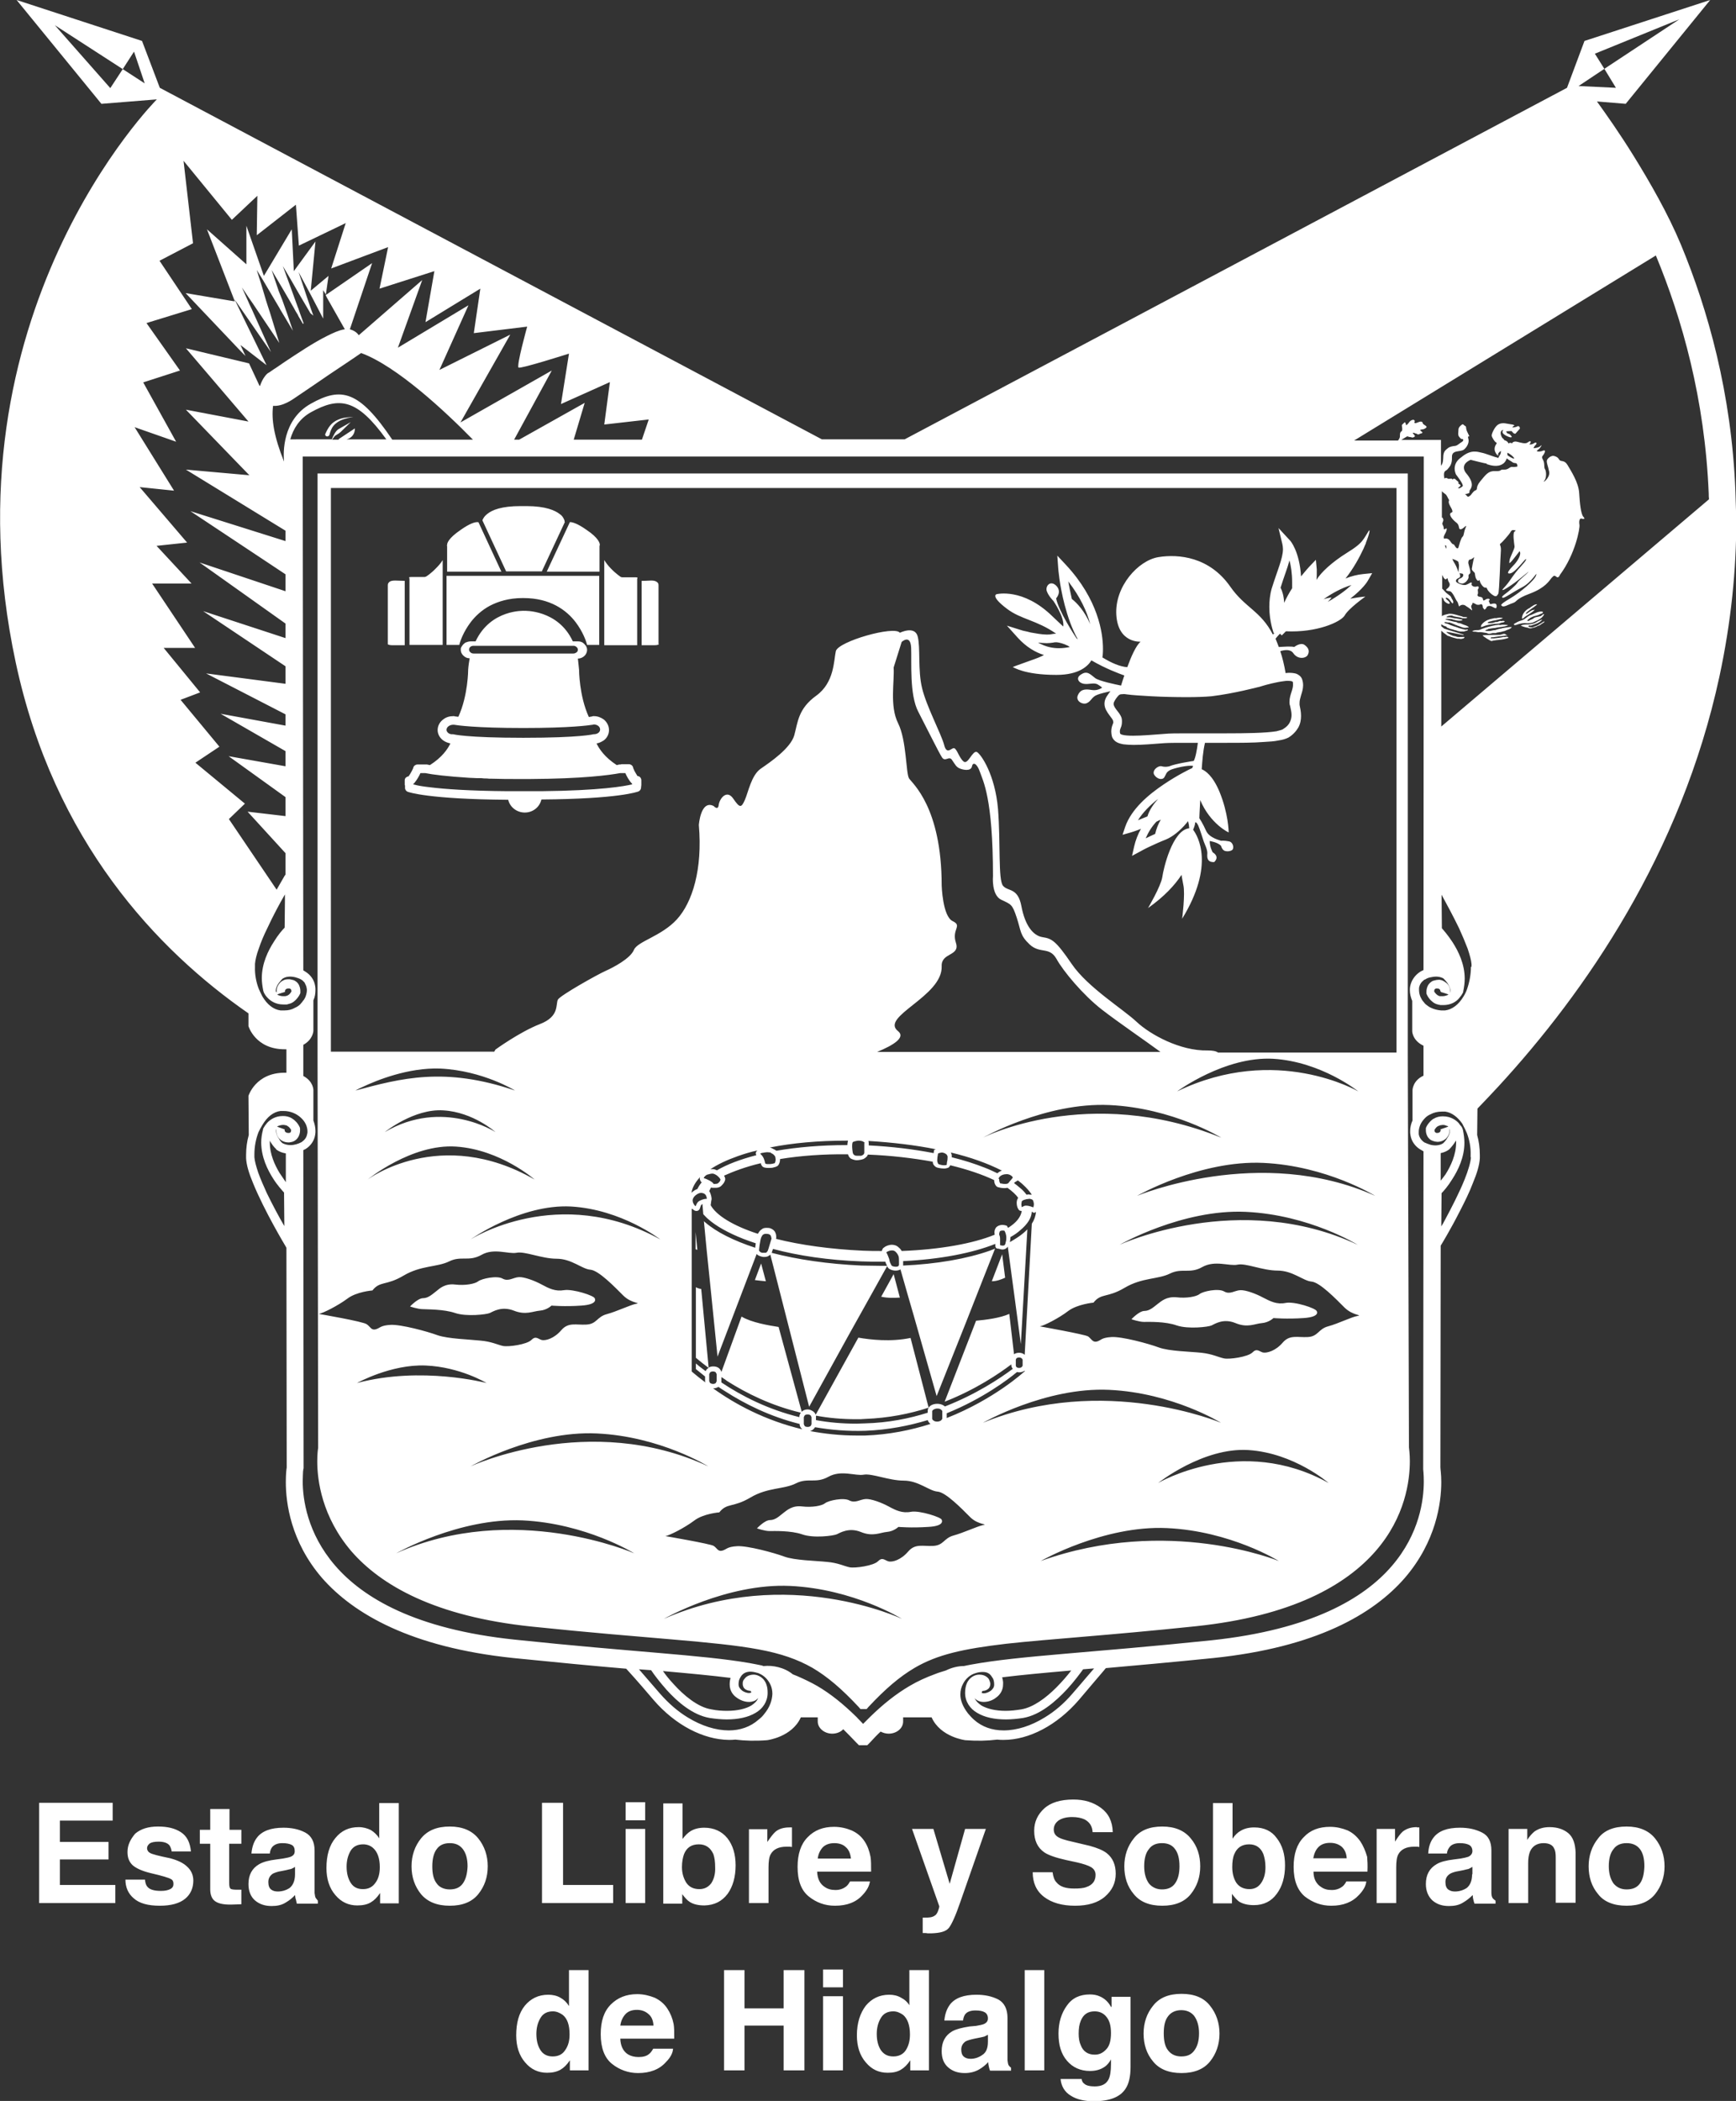 <?xml version="1.0" encoding="utf-8"?>
<!-- Generator: Adobe Illustrator 24.0.0, SVG Export Plug-In . SVG Version: 6.00 Build 0)  -->
<svg version="1.1" id="Layer_1" xmlns="http://www.w3.org/2000/svg" xmlns:xlink="http://www.w3.org/1999/xlink" x="0px" y="0px"
	 viewBox="0 0 58.55 70.82" style="enable-background:new 0 0 58.55 70.82;" xml:space="preserve">
<rect x="0" y="0" width="58.55" height="70.82" fill="#333333" stroke="none"/>
<style type="text/css">
	.st0{fill:#FFFFFF;}
</style>
<path class="st0" d="M47.79,61.59c-0.2,0-0.35,0.05-0.48,0.15c-0.07,0.06-0.16,0.18-0.26,0.34v-0.43h-0.62v2.5h0.66v-1.2
	c0-0.2,0.02-0.35,0.07-0.44c0.09-0.17,0.27-0.26,0.53-0.26h0.08c0.03,0,0.06,0,0.1,0.01V61.6c-0.03,0-0.05,0-0.05,0H47.79z
	 M10.97,14.63c-0.01,0.04,0.01,0.07,0.05,0.08c0.04,0.01,0.08-0.02,0.09-0.05c0.03-0.11,0.06-0.21,0.14-0.31
	c0.17-0.2,0.42-0.25,0.67-0.3c-0.17,0.02-0.34,0.02-0.5,0.09C11.17,14.24,11.07,14.41,10.97,14.63 M50.72,21.47
	c-0.07,0.02-0.32,0.05-0.34,0.05c-0.04-0.01-0.08,0.01-0.11-0.01l0.03-0.03l0.06,0c0.13-0.02,0.26-0.04,0.39-0.05
	c0.03-0.02,0.07,0,0.09-0.02l-0.04-0.01c-0.07-0.08-0.16,0.01-0.24,0c0,0-0.53,0-0.56,0.02c0.01,0.02,0.26,0.19,0.31,0.19
	c0.04-0.02,0.1-0.02,0.15-0.03c0.03-0.01,0.06,0,0.08-0.01c0.12-0.01,0.23-0.03,0.34-0.07C50.84,21.43,50.76,21.49,50.72,21.47
	 M51.51,21.01c0.07-0.01,0.15,0,0.22-0.04c0.13-0.06,0.28-0.12,0.35-0.26l-0.02-0.01c-0.04,0.02-0.06,0.05-0.1,0.07
	c-0.09,0.03-0.19,0.02-0.26,0.09l0,0c-0.04,0.02-0.1,0.04-0.14,0.07l-0.05,0l0.01-0.03c0.05-0.04,0.09-0.08,0.15-0.1
	c0.09-0.05,0.19-0.04,0.29-0.11l0.01,0c0.02-0.01,0.09-0.02,0.06-0.07c-0.13-0.03-0.27,0.06-0.39,0.11
	c-0.07,0.01-0.14,0.08-0.2,0.12v0c-0.09,0.07-0.18,0.07-0.27,0.12c-0.04,0.03-0.09,0.04-0.12,0.08l0.04,0.02l0,0.01l0.04-0.02v0.01
	l0.02-0.01C51.26,21.02,51.39,20.99,51.51,21.01 M39.85,67.21c-0.43,0-0.75,0.13-0.96,0.4c-0.21,0.26-0.32,0.57-0.32,0.94
	c0,0.36,0.1,0.68,0.32,0.94c0.21,0.26,0.53,0.39,0.96,0.39c0.43,0,0.75-0.13,0.96-0.39c0.21-0.26,0.32-0.58,0.32-0.94
	c0-0.36-0.11-0.68-0.32-0.94C40.6,67.34,40.28,67.21,39.85,67.21 M40.28,69.12c-0.1,0.14-0.24,0.2-0.44,0.2
	c-0.19,0-0.34-0.07-0.44-0.2c-0.11-0.13-0.15-0.33-0.15-0.58c0-0.25,0.04-0.44,0.15-0.58c0.1-0.13,0.25-0.2,0.44-0.2
	c0.19,0,0.34,0.07,0.44,0.2c0.1,0.14,0.16,0.33,0.16,0.58C40.44,68.8,40.38,68.99,40.28,69.12 M50.76,21.16
	c-0.04,0.01-0.1,0.01-0.13,0.03c-0.05,0-0.1,0.02-0.14,0.03l-0.06,0.02c-0.06,0-0.12,0.02-0.17,0.03l-0.03,0c-0.03,0-0.07,0-0.11,0
	l-0.03-0.02c0.03-0.02,0.07-0.02,0.11-0.05c0.07-0.01,0.15-0.03,0.22-0.03c0.15-0.04,0.3-0.03,0.44-0.09l-0.01-0.01
	c-0.09-0.01-0.17-0.02-0.26,0c-0.03-0.01-0.07-0.01-0.1,0h-0.03c-0.16,0.03-0.32,0.07-0.48,0.13c-0.04,0.02-0.09,0.04-0.13,0.04
	c-0.07,0-0.14,0-0.2,0.04l0.08,0.02v-0.01c0.04,0.01,0.09,0.01,0.13,0.02c0.08-0.01,0.16,0.01,0.23,0.02c0.03,0,0.05,0.01,0.08,0.02
	c0.07,0.04,0.14-0.02,0.21-0.01l0.08,0c0.02-0.03,0.06-0.01,0.1-0.03c0.06,0,0.13-0.03,0.19-0.04c0.09-0.05,0.18-0.05,0.24-0.13
	C50.93,21.13,50.84,21.15,50.76,21.16 M42.3,61.6c-0.18,0-0.33,0.04-0.45,0.11c-0.11,0.06-0.2,0.15-0.28,0.27v-1.2h-0.66v3.38h0.64
	v-0.32c0.09,0.12,0.17,0.21,0.24,0.26c0.13,0.08,0.3,0.12,0.5,0.12c0.33,0,0.59-0.13,0.77-0.38c0.19-0.25,0.28-0.58,0.28-0.96
	c0-0.37-0.09-0.68-0.28-0.92C42.89,61.72,42.63,61.6,42.3,61.6 M42.53,63.48c-0.09,0.13-0.22,0.2-0.39,0.2
	c-0.19,0-0.34-0.07-0.44-0.21c-0.09-0.14-0.14-0.32-0.14-0.53c0-0.18,0.02-0.33,0.07-0.44c0.09-0.22,0.26-0.33,0.5-0.33
	c0.23,0,0.39,0.11,0.48,0.33c0.04,0.12,0.07,0.26,0.07,0.44C42.68,63.16,42.63,63.34,42.53,63.48 M45.88,62.07
	c-0.12-0.17-0.26-0.29-0.43-0.37c-0.18-0.07-0.37-0.12-0.59-0.12c-0.37,0-0.67,0.11-0.89,0.35c-0.23,0.23-0.34,0.57-0.34,1
	c0,0.46,0.13,0.79,0.38,1c0.26,0.2,0.55,0.31,0.89,0.31c0.4,0,0.71-0.12,0.94-0.37c0.14-0.15,0.23-0.3,0.24-0.45h-0.67
	c-0.04,0.07-0.08,0.13-0.13,0.17c-0.09,0.07-0.21,0.12-0.36,0.12c-0.15,0-0.26-0.03-0.36-0.1c-0.16-0.1-0.26-0.27-0.26-0.52h1.82
	c0.01-0.21,0-0.38-0.01-0.5C46.05,62.39,45.98,62.22,45.88,62.07 M44.29,62.65c0.03-0.16,0.08-0.29,0.18-0.39
	c0.09-0.09,0.22-0.14,0.39-0.14c0.15,0,0.28,0.04,0.39,0.13c0.1,0.09,0.16,0.22,0.17,0.39H44.29z M40.16,63.85
	c0.21-0.26,0.32-0.57,0.32-0.94c0-0.36-0.1-0.68-0.32-0.94c-0.21-0.26-0.53-0.4-0.96-0.4c-0.43,0-0.75,0.13-0.96,0.4
	c-0.21,0.26-0.32,0.58-0.32,0.94c0,0.37,0.1,0.68,0.32,0.94c0.21,0.26,0.53,0.39,0.96,0.39C39.63,64.24,39.95,64.11,40.16,63.85
	 M38.75,63.49c-0.1-0.14-0.16-0.33-0.16-0.58c0-0.25,0.05-0.45,0.16-0.58c0.1-0.14,0.25-0.2,0.44-0.2c0.19,0,0.34,0.06,0.44,0.2
	c0.1,0.13,0.15,0.32,0.15,0.58c0,0.25-0.05,0.44-0.15,0.58c-0.1,0.14-0.25,0.2-0.44,0.2C39.01,63.69,38.86,63.62,38.75,63.49
	 M8.28,12l-0.07-0.15l-0.1-0.22l0.66,0.51l0.22,0.17l-0.78-1.6l-0.27-0.56L7.9,10.08l0.05,0.07l0.09,0.13l1.1,1.59L8.5,10.44
	L8.4,10.23l-0.02-0.05L8.16,9.69l0.22,0.33l0.16,0.23l0.14,0.21l0.74,1.1l-0.32-1.04l-0.06-0.18l-0.07-0.22L8.81,9.58L8.68,9.17
	L8.66,9.1l0.06,0.1l0.16,0.26l0.39,0.66l0.16,0.27l0.02,0.04l0.43,0.72l-0.19-0.56l-0.06-0.17l-0.11-0.31L9.44,9.91L9.4,9.81
	L9.16,9.1l0.39,0.66l0.21,0.36l0.15,0.26l0.06,0.11l0.08,0.13l0.01,0.03l0.16,0.27l0.02-0.02l-0.14-0.39l-0.04-0.12l-0.01-0.02
	L9.73,9.49L9.54,8.97L9.8,9.41l0.23,0.4l0.17,0.29l0.2,0.34l0.07,0.12l0,0l0.1,0.08l-0.03-0.08l-0.05-0.14l-0.15-0.44l-0.27-0.81
	l0.38,0.71l0.08,0.15l0.37,0.71V9.78l0.09,0.15l0.09-0.63l-0.6,0.5l0.16-1.66L9.91,9.14L9.84,7.73L8.9,9.3L8.31,7.61v1.3L6.98,7.73
	l0.94,2.43l-0.04-0.01l-0.02,0l-1.6-0.27l1.87,1.97L8.28,12z M47.52,48.79l-0.04-13.23v-19.6H10.71v19.6h0l0.02,13.25
	c-0.01,0.05-0.03,0.22-0.03,0.45c0,0.65,0.16,1.87,1.15,3.03c1,1.15,2.82,2.2,6.08,2.54c3.94,0.41,6.16,0.49,7.66,0.77
	c0.75,0.14,1.3,0.33,1.81,0.62c0.51,0.3,0.99,0.71,1.56,1.32l0.06,0.07h0.21l0.06-0.07c0.57-0.61,1.05-1.02,1.56-1.32
	c0.77-0.45,1.64-0.64,3.08-0.81c1.44-0.16,3.43-0.28,6.39-0.59c3.26-0.34,5.08-1.39,6.08-2.54c1-1.15,1.15-2.38,1.15-3.03
	C47.55,48.99,47.52,48.82,47.52,48.79 M10.75,44.29c0.14-0.02,0.65-0.28,0.96-0.51c0.31-0.24,0.85-0.28,0.85-0.28
	c0.26-0.33,0.46-0.15,1.05-0.5c0.59-0.35,1.13-0.28,1.54-0.48c0.4-0.2,0.66,0.02,1.09-0.22c0.42-0.24,0.9-0.02,1.18-0.07
	c0.28-0.06,0.85,0.2,1.35,0.2c0.51,0,0.86,0.35,1.14,0.37c0.28,0.02,0.83,0.59,1.11,0.87c0.28,0.28,0.63,0.24,0.43,0.28
	c-0.2,0.04-0.65,0.26-0.99,0.35c-0.33,0.09-0.33,0.33-0.68,0.35c-0.35,0.02-0.61-0.09-0.85,0.19c-0.24,0.28-0.53,0.36-0.66,0.33
	c-0.13-0.04-0.2-0.15-0.35,0c-0.15,0.15-0.77,0.24-0.96,0.2c-0.18-0.04-0.39-0.15-0.76-0.18c-0.37-0.04-1.09-0.06-1.44-0.18
	c-0.35-0.13-1.24-0.37-1.59-0.35c-0.35,0.02-0.35,0.11-0.5,0.15c-0.15,0.04-0.18-0.09-0.3-0.17C12.27,44.55,10.75,44.29,10.75,44.29
	 M23.63,39.82c0.01,0.02,0.03,0.03,0.04,0.03c-0.06,0.07-0.11,0.15-0.15,0.23c-0.06,0.02-0.12,0.06-0.17,0.1
	c-0.01,0.01-0.02,0.02-0.03,0.03c0.03-0.19,0.14-0.37,0.29-0.53l-0.01,0.06L23.63,39.82z M25.98,38.84L25.98,38.84L25.98,38.84
	l0.01,0.02l0.02,0.01h0c0.01,0.01,0.05,0.02,0.08,0.05c0.03,0.03,0.06,0.06,0.06,0.09l0.01,0.07c0,0.07-0.02,0.11-0.03,0.13
	c-0.01,0-0.04,0.01-0.08,0.02c-0.04,0.01-0.09,0.01-0.13,0.01c-0.04,0-0.07,0-0.09-0.01l-0.02-0.01c-0.01-0.02-0.01-0.06-0.03-0.11
	c-0.02-0.07-0.05-0.14-0.14-0.22c0.01-0.01,0.05-0.03,0.09-0.03c0.05-0.01,0.1-0.02,0.14-0.02c0.03,0,0.06,0,0.08,0.01L25.98,38.84z
	 M25.97,38.68c0.75-0.15,1.63-0.23,2.57-0.23h0.06c0,0.02-0.02,0.07-0.02,0.15h-0.04c-0.85,0-1.65,0.07-2.35,0.19
	c0,0-0.01-0.01-0.02-0.01c-0.04-0.03-0.07-0.04-0.09-0.05c-0.03-0.02-0.06-0.03-0.08-0.04C25.99,38.69,25.98,38.69,25.97,38.68
	 M25.66,39.21c0,0.02,0.01,0.05,0.03,0.08c0.03,0.05,0.07,0.06,0.11,0.07c0.04,0.01,0.08,0.01,0.13,0.01c0.06,0,0.12,0,0.17-0.02
	c0.03-0.01,0.05-0.01,0.07-0.02l0.06-0.03c0.05-0.05,0.08-0.13,0.08-0.23c0.67-0.11,1.45-0.17,2.29-0.16
	c0.02,0.08,0.07,0.14,0.13,0.16c0.07,0.03,0.13,0.04,0.17,0.04c0.05,0,0.09-0.01,0.09-0.01c0.02,0,0.07-0.01,0.13-0.03
	c0.04-0.02,0.07-0.04,0.11-0.08c0.02-0.02,0.03-0.04,0.04-0.07c0.78,0.03,1.53,0.12,2.19,0.24c0,0.05,0.01,0.09,0.05,0.13
	c0.04,0.05,0.09,0.07,0.15,0.08c0.05,0.01,0.11,0.02,0.17,0.02c0.03,0,0.06,0,0.09-0.01c0.03-0.01,0.06-0.01,0.08-0.03
	c0.03-0.03,0.04-0.05,0.05-0.07c0.58,0.14,1.08,0.31,1.48,0.5c0,0.05,0.01,0.1,0.03,0.14c0.02,0.04,0.05,0.09,0.11,0.1
	c0.03,0.01,0.11,0.03,0.19,0.03c0.04,0,0.08,0,0.12-0.01c0.15,0.11,0.28,0.22,0.36,0.34c-0.01,0.01-0.01,0.02-0.02,0.03
	c-0.02,0.04-0.03,0.09-0.03,0.14c0,0.1,0.03,0.18,0.07,0.23c0.02,0.03,0.06,0.04,0.09,0.04c0,0,0,0,0.01,0
	c-0.03,0.21-0.19,0.4-0.46,0.57c-0.02-0.03-0.03-0.05-0.03-0.05l-0.01-0.02l-0.03-0.01c-0.04-0.01-0.08-0.02-0.12-0.02
	c-0.08,0-0.16,0.03-0.21,0.08c-0.04,0.05-0.06,0.11-0.06,0.17c0,0.03,0,0.05,0.01,0.08c-0.73,0.3-1.84,0.5-3.14,0.55
	c-0.02-0.04-0.05-0.08-0.1-0.12c-0.07-0.07-0.16-0.09-0.23-0.09c-0.11,0-0.2,0.05-0.22,0.06h0l-0.07,0.05
	c-0.02,0.02-0.04,0.06-0.05,0.1c-0.21,0-0.42,0-0.63-0.01c-1.09-0.05-2.11-0.19-2.94-0.4c0-0.01,0.01-0.02,0.01-0.02v-0.01l0-0.01
	v-0.02c0-0.03,0-0.09-0.03-0.15c-0.02-0.06-0.09-0.12-0.18-0.15c-0.04-0.01-0.08-0.01-0.12-0.01c-0.06,0-0.12,0.01-0.16,0.05
	c-0.05,0.03-0.08,0.07-0.11,0.12c-0.01,0.01-0.01,0.02-0.02,0.03c-0.83-0.27-1.41-0.62-1.6-0.98l0.01,0.01l0.02-0.15
	c0,0,0.01-0.02,0.01-0.05c0-0.04-0.01-0.11-0.04-0.19c-0.01-0.03-0.02-0.05-0.04-0.08c0.02-0.04,0.04-0.08,0.06-0.12l0.05,0.01
	c0,0,0.03,0,0.08,0c0.06,0,0.14,0,0.21-0.06c0.03-0.03,0.06-0.06,0.09-0.1c0.02-0.04,0.05-0.08,0.05-0.14l-0.01-0.05
	c-0.01-0.02-0.02-0.04-0.03-0.06C24.73,39.49,25.15,39.33,25.66,39.21 M29.15,38.58c0,0.04,0,0.1,0,0.17v0.09l0,0.01
	c0,0.03-0.01,0.04-0.02,0.06c-0.02,0.02-0.05,0.04-0.09,0.05L29,38.96l-0.01,0h0l0,0l-0.01,0h-0.01l-0.05,0c-0.03,0-0.07,0-0.1-0.02
	c-0.03-0.02-0.05-0.04-0.06-0.09c-0.01-0.07-0.02-0.14-0.02-0.19c0-0.05,0-0.1,0.01-0.13l0.01-0.03c0.03-0.02,0.14-0.05,0.2-0.05
	h0.01c0.04,0,0.08,0.01,0.12,0.02c0.03,0.02,0.07,0.04,0.07,0.04v0C29.15,38.51,29.15,38.54,29.15,38.58 M30.29,34.76
	c-0.63-0.49,1.51-1.17,1.47-2.19c-0.02-0.47,0.63-0.33,0.48-0.79c-0.15-0.46,0.23-0.57-0.11-0.73c-0.34-0.16-0.37-1.2-0.37-1.2
	c0-2.64-0.99-3.44-1.1-3.61c-0.11-0.17-0.08-1.28-0.37-1.86c-0.29-0.58-0.12-1.4-0.15-1.88l0.27-0.86c0,0,0.3-0.28,0.32,0.2
	c0.02,0.48-0.06,1.58,0.24,2.15c0.3,0.58,0.69,1.37,0.8,1.54c0.11,0.17,0.24-0.07,0.34,0.09c0.11,0.16,0.14,0.23,0.25,0.28
	c0.11,0.05,0.38,0.11,0.42-0.06c0.03-0.17,0.17-0.11,0.27,0.18c0.1,0.3,0.44,0.87,0.44,3.51c0,0-0.06,0.64,0.28,0.8
	c0.34,0.16,0.37,0.15,0.52,0.6c0.15,0.45,0.1,0.59,0.44,0.91c0.35,0.32,0.66,0.06,0.9,0.48c0.23,0.42,0.9,1.22,1.53,1.71
	c0.54,0.42,1.55,1.11,1.98,1.43h-9.56C30.14,35.23,30.55,34.97,30.29,34.76 M41.19,38.35c-4.49-1.82-8.04,0-8.04,0
	s2.12-1.2,4.27-1.1C39.56,37.35,41.19,38.35,41.19,38.35 M39.7,36.79c0,0,1.61-1.19,3.24-1.1c1.63,0.1,2.87,1.1,2.87,1.1
	S43.04,35.17,39.7,36.79 M34.65,40.27c-0.01,0-0.02,0-0.03,0c-0.06-0.08-0.13-0.16-0.22-0.23c-0.06-0.05-0.13-0.11-0.2-0.16
	c0.01-0.01,0.02-0.02,0.03-0.03l0.1-0.06c0.06,0.05,0.12,0.09,0.17,0.14c0.12,0.11,0.22,0.22,0.3,0.34c-0.02,0-0.04,0-0.06,0
	C34.69,40.26,34.66,40.26,34.65,40.27L34.65,40.27z M34.45,40.57l0.01-0.07c0-0.01,0.05-0.05,0.1-0.06l0.07-0.02l0.03,0h0
	c0.01,0,0.03-0.01,0.06-0.01c0.02,0,0.05,0.01,0.08,0.02c0.02,0.01,0.04,0.02,0.05,0.06c0.01,0.03,0.02,0.07,0.02,0.1
	c0,0.04-0.01,0.08-0.02,0.11c-0.02-0.01-0.05-0.02-0.08-0.03c-0.06-0.02-0.12-0.03-0.16-0.03c-0.06,0-0.09,0.02-0.12,0.04
	l-0.03,0.01C34.46,40.66,34.44,40.61,34.45,40.57 M32.07,38.85c0.67,0.16,1.25,0.37,1.72,0.61c-0.06,0.02-0.11,0.05-0.15,0.09
	c-0.13-0.06-0.27-0.13-0.43-0.19c-0.33-0.13-0.7-0.25-1.11-0.35c0-0.01,0-0.02,0-0.04l0-0.01C32.1,38.92,32.09,38.89,32.07,38.85
	 M33.68,39.74c0-0.06,0.09-0.16,0.27-0.16h0.03c0.08,0.01,0.13,0.05,0.16,0.08l0.02,0.04c-0.02,0.02-0.04,0.04-0.05,0.06
	c-0.04,0.04-0.07,0.08-0.1,0.12c-0.02,0.02-0.06,0.03-0.12,0.03c-0.06,0-0.12-0.02-0.16-0.02l0-0.01c-0.01-0.01-0.03-0.06-0.03-0.11
	V39.74z M31.61,39.11c0-0.06,0.01-0.13,0.02-0.18c0-0.02,0.01-0.04,0.01-0.05c0.03-0.01,0.09-0.03,0.14-0.03l0.04,0.01
	c0.05,0.01,0.08,0.04,0.11,0.06l0.03,0.06v0.01c0,0.04,0,0.11-0.02,0.18c0,0.03-0.01,0.06-0.01,0.08l0,0.02
	c-0.01,0-0.05,0.01-0.09,0.01c-0.05,0-0.1-0.01-0.13-0.02c-0.04-0.01-0.06-0.02-0.07-0.03v0C31.62,39.19,31.61,39.15,31.61,39.11
	 M31.56,38.74c-0.01,0.01-0.02,0.01-0.03,0.01l-0.03,0.02L31.5,38.8c0,0-0.01,0.03-0.01,0.07c-0.67-0.13-1.41-0.22-2.19-0.26
	c0-0.01,0-0.03,0-0.04c0-0.04,0-0.07-0.01-0.11C30.1,38.51,30.87,38.6,31.56,38.74 M33.7,41.62l0-0.04l0.02-0.07
	c0.02-0.02,0.04-0.03,0.1-0.03c0.02,0,0.04,0,0.06,0.01c0.02,0.04,0.06,0.12,0.06,0.23c0,0.04,0,0.09-0.02,0.15
	c-0.01,0.07-0.03,0.1-0.05,0.11l-0.05,0.01l-0.06-0.01c-0.01,0-0.02,0-0.03-0.01c0-0.04,0-0.11,0-0.18
	C33.73,41.73,33.73,41.68,33.7,41.62 M26.03,42.22c0.01-0.02,0.02-0.07,0.04-0.12c0.86,0.23,1.88,0.38,2.98,0.42
	c0.23,0.01,0.45,0.01,0.68,0.01c0.04,0,0.09,0,0.13,0c0.01,0.03,0.02,0.06,0.02,0.06l0,0v0l0.04,0.08c-0.06,0-0.13,0-0.19,0
	c-0.22,0-0.45-0.01-0.68-0.01c-1.11-0.05-2.15-0.2-3.03-0.43C26.03,42.23,26.03,42.23,26.03,42.22 M25.97,41.92
	c-0.03,0.1-0.06,0.21-0.08,0.25l-0.04,0.05c-0.02,0.01-0.04,0.01-0.08,0.01l-0.06,0c-0.05-0.01-0.08-0.03-0.09-0.05l-0.02-0.02
	c0-0.04,0.01-0.12,0.02-0.2c0.01-0.06,0.02-0.12,0.03-0.17c0.01-0.05,0.03-0.1,0.04-0.11c0.02-0.04,0.04-0.06,0.06-0.07
	c0.02-0.01,0.04-0.02,0.08-0.02c0.02,0,0.05,0,0.09,0.01c0.04,0.01,0.06,0.03,0.08,0.06c0.01,0.03,0.01,0.06,0.02,0.08
	C26.03,41.73,26,41.82,25.97,41.92 M29.9,42.23l-0.01-0.01l0.01-0.01l0.03-0.02l0,0l0,0v0c0.02-0.01,0.08-0.04,0.15-0.04
	c0.05,0,0.09,0.01,0.13,0.05c0.05,0.05,0.08,0.1,0.1,0.16c0.01,0.05,0.01,0.12,0.01,0.19v0.09l-0.02,0.04
	c-0.02,0.01-0.05,0.02-0.09,0.02c-0.04,0-0.08-0.01-0.11-0.02l-0.03-0.02l0,0c-0.04-0.08-0.05-0.1-0.05-0.1
	c-0.01-0.02-0.02-0.07-0.03-0.12C29.96,42.36,29.93,42.28,29.9,42.23 M25.49,38.88c0,0.02,0.01,0.04,0.02,0.06
	c-0.54,0.14-0.99,0.31-1.33,0.51c-0.04-0.02-0.09-0.04-0.14-0.04h-0.01c-0.03,0-0.06,0-0.08,0.01c0.25-0.17,0.57-0.32,0.94-0.45
	c0.2-0.07,0.42-0.14,0.66-0.19C25.52,38.8,25.49,38.83,25.49,38.88 M24.03,39.56L24.03,39.56c0.04,0,0.11,0.03,0.17,0.08
	c0.06,0.05,0.1,0.11,0.1,0.12l0,0.01l-0.02,0.05c-0.02,0.02-0.04,0.05-0.07,0.07c-0.01,0.01-0.07,0.02-0.11,0.02l-0.03,0
	c-0.03-0.05-0.08-0.08-0.13-0.11c-0.06-0.03-0.12-0.06-0.15-0.07c-0.02-0.01-0.04-0.01-0.05-0.01l0-0.02
	c0.01-0.03,0.05-0.07,0.1-0.1C23.91,39.58,23.98,39.56,24.03,39.56 M23.82,40.32c0.01,0.03,0.02,0.06,0.02,0.09
	c-0.07,0-0.15,0.02-0.23,0.06c-0.09,0.04-0.12,0.12-0.14,0.17c0,0.01,0,0.01-0.01,0.02c-0.01-0.01-0.03-0.02-0.04-0.04
	c-0.03-0.04-0.06-0.09-0.06-0.16c0-0.04,0.03-0.11,0.09-0.16c0.06-0.05,0.13-0.09,0.2-0.09l0.06,0.01
	C23.77,40.24,23.8,40.27,23.82,40.32 M23.36,40.76c0.01,0.01,0.03,0.02,0.04,0.03c0.03,0.02,0.05,0.03,0.09,0.03h0.01
	c0.03,0,0.06-0.02,0.07-0.03c0.03-0.03,0.03-0.05,0.04-0.07c0.01-0.03,0.02-0.06,0.03-0.09l0.04-0.04c0,0,0.01,0,0.01-0.01
	l0.03,0.35c0.05,0.05,0.1,0.11,0.16,0.16c0.27,0.24,0.68,0.47,1.19,0.67c0.13,0.05,0.27,0.1,0.42,0.15
	c-0.01,0.05-0.01,0.11-0.02,0.15c-0.73-0.24-1.31-0.53-1.69-0.86c-0.01-0.01-0.03-0.02-0.04-0.04l0.09,0.94c0,0,0,0,0,0l0.14,1.36h0
	l0.23,2.27l1.32-3.46c0.03,0.04,0.09,0.07,0.17,0.09c0.03,0.01,0.06,0.01,0.09,0.01c0.05,0,0.11-0.01,0.15-0.04
	c0.02-0.01,0.03-0.02,0.05-0.04l1.31,5.13l1.33-2.41c0,0,0,0,0,0l0.81-1.45l0,0l0.49-0.88l0.01,0.02c0.03,0.06,0.07,0.08,0.12,0.1
	c0.05,0.02,0.1,0.03,0.16,0.03c0.05,0,0.11-0.01,0.16-0.04l0.26,0.91l0,0l0.18,0.62l0.78,2.74l1-2.51l0.57-1.45l0,0l0.4-1.01
	c-0.06,0.02-0.12,0.05-0.18,0.07c-0.77,0.27-1.78,0.45-2.92,0.5c0-0.01,0-0.02,0-0.04l0,0v-0.09v-0.02
	c1.25-0.06,2.33-0.27,3.11-0.58v0.03l0,0.06l0.02,0.04c0.01,0.02,0.04,0.03,0.07,0.03h0.01l0.04,0.01c0.03,0.01,0.06,0.02,0.1,0.02
	c0.05,0,0.11-0.02,0.15-0.06c0.01-0.01,0.02-0.02,0.03-0.04l0.12,0.9c0,0,0,0,0,0l0.12,0.89l0.2,1.5l0.22-3.87
	c-0.04,0.04-0.09,0.09-0.14,0.13c-0.13,0.11-0.28,0.2-0.45,0.3c0.01-0.06,0.02-0.12,0.02-0.17V41.7c0.13-0.07,0.24-0.15,0.33-0.23
	c0.24-0.2,0.38-0.41,0.39-0.63l0,0l0,0l0,0c0.01,0.01,0.04,0.04,0.07,0.04c0.03,0,0.05-0.01,0.06-0.02c0,0,0-0.01,0.01-0.01
	c-0.01,0.14-0.06,0.28-0.14,0.4l-0.24,4.42c0,0-0.01-0.01-0.01-0.01c-0.05-0.04-0.11-0.06-0.18-0.06c-0.07,0-0.13,0.02-0.17,0.05
	l-0.16-1.36c-0.31,0.14-0.79,0.2-1.12,0.23l-1.06,2.73c1.05-0.41,1.84-0.95,2.25-1.26v0.03c0,0.05,0.02,0.09,0.05,0.12
	c-0.44,0.33-1.24,0.86-2.29,1.27c-0.01-0.01-0.03-0.02-0.04-0.03c-0.06-0.04-0.14-0.06-0.22-0.06c-0.08,0-0.16,0.02-0.22,0.06
	c-0.06,0.04-0.1,0.1-0.1,0.18v0.06c-0.63,0.2-1.34,0.34-2.11,0.36c-0.1,0-0.2,0.01-0.29,0.01c-0.48,0-0.94-0.04-1.37-0.12v-0.12
	c0-0.01,0-0.02,0-0.03c0.43,0.08,0.88,0.12,1.37,0.12c0.1,0,0.19,0,0.29-0.01c0.78-0.03,1.5-0.17,2.14-0.38l-0.61-2.35
	c-0.66,0.14-1.36,0.06-1.76-0.01l-1.44,2.6c-0.01-0.04-0.04-0.08-0.08-0.11c-0.06-0.04-0.12-0.07-0.19-0.07
	c-0.07,0-0.14,0.02-0.19,0.07c0,0-0.01,0.01-0.01,0.01l-0.78-2.86c-0.33-0.05-0.92-0.15-1.25-0.35l-0.68,1.87
	c-0.01-0.05-0.04-0.09-0.08-0.13c-0.05-0.04-0.12-0.06-0.19-0.06c-0.06,0-0.11,0.01-0.16,0.04l-0.25-2.65
	c-0.07-0.01-0.13-0.03-0.18-0.06v2.38c0.13,0.11,0.27,0.22,0.43,0.34c-0.01,0.01-0.02,0.01-0.03,0.02
	c-0.03,0.02-0.06,0.06-0.07,0.09c-0.12-0.09-0.23-0.17-0.33-0.26v0.19c0.1,0.08,0.2,0.16,0.31,0.25v0.14c0,0.02,0,0.04,0.01,0.06
	c-0.16-0.12-0.31-0.24-0.44-0.35l-0.02-0.02v-5.48H23.36z M34.3,46.25c0.02,0,0.04,0.01,0.07,0.01c0.07,0,0.13-0.02,0.18-0.05
	c0,0,0.01,0,0.01-0.01v0.03l-0.03,0.02c0,0-1,0.92-2.6,1.55v-0.16C33.14,47.15,34,46.5,34.3,46.25 M34.26,46.04v-0.21l0.02-0.04
	c0.02-0.02,0.05-0.03,0.09-0.03c0.04,0,0.07,0.01,0.09,0.03l0.03,0.04v0.21l-0.03,0.04c-0.02,0.02-0.05,0.03-0.09,0.03
	c-0.04,0-0.07-0.01-0.09-0.03L34.26,46.04z M31.78,47.57v0.25c0,0.01-0.01,0.03-0.04,0.06c-0.03,0.02-0.07,0.04-0.13,0.04
	c-0.05,0-0.1-0.01-0.13-0.04c-0.03-0.02-0.04-0.04-0.04-0.06v-0.25c0-0.01,0.01-0.03,0.04-0.05c0.03-0.02,0.08-0.04,0.13-0.04
	c0.06,0,0.1,0.01,0.13,0.04C31.77,47.54,31.78,47.56,31.78,47.57 M27.43,48.18c0.02-0.02,0.04-0.04,0.06-0.07
	c0.53,0.09,1.09,0.14,1.7,0.12c0.76-0.03,1.47-0.17,2.1-0.36c0.01,0.05,0.05,0.09,0.09,0.13c-0.66,0.21-1.4,0.36-2.2,0.39
	c-0.1,0-0.2,0-0.29,0c-0.56,0-1.08-0.06-1.57-0.15C27.36,48.23,27.4,48.21,27.43,48.18 M27.24,48.1c-0.04,0-0.08-0.01-0.1-0.03
	l-0.03-0.06v-0.24l0.03-0.06c0.02-0.02,0.06-0.03,0.1-0.03c0.04,0,0.07,0.01,0.1,0.03l0.03,0.06v0.24l-0.03,0.06
	C27.31,48.09,27.28,48.1,27.24,48.1 M24.06,46.8c0.06,0,0.12-0.02,0.17-0.05c0.07,0.05,0.15,0.1,0.23,0.15
	c0.67,0.43,1.51,0.85,2.51,1.1v0.01c0,0.07,0.04,0.13,0.09,0.17c-1.26-0.3-2.27-0.85-3.01-1.38H24.06z M23.95,46.62l-0.03-0.06
	v-0.24l0.03-0.06c0.02-0.02,0.06-0.03,0.1-0.03c0.03,0,0.07,0.01,0.09,0.03l0.03,0.06v0.24l-0.03,0.06
	c-0.02,0.02-0.06,0.03-0.09,0.03C24.02,46.65,23.98,46.64,23.95,46.62 M24.33,46.6c0-0.02,0-0.03,0-0.05v-0.13
	c0.06,0.04,0.13,0.08,0.19,0.13c0.66,0.42,1.49,0.83,2.49,1.07c-0.03,0.04-0.05,0.09-0.05,0.14v0.01
	C25.9,47.51,25.02,47.06,24.33,46.6 M23.89,49.43c-4.02-1.87-8.02,0-8.02,0s2.11-1.21,4.26-1.11
	C22.27,48.42,23.89,49.43,23.89,49.43 M12.4,39.76c0,0,1.48-1.21,2.98-1.11c1.5,0.1,2.65,1.11,2.65,1.11
	C14.84,37.93,12.4,39.76,12.4,39.76 M19.26,40.67c1.71,0.1,3.01,1.11,3.01,1.11c-3.44-1.9-6.4,0-6.4,0S17.56,40.58,19.26,40.67
	 M12.98,38.16c0,0,0.99-0.8,1.98-0.73c1,0.06,1.75,0.73,1.75,0.73S14.93,37.01,12.98,38.16 M11.99,36.76
	C11.83,36.8,11.99,36.76,11.99,36.76s0.08-0.05,0.24-0.12c0.46-0.22,1.54-0.66,2.62-0.62c1.44,0.07,2.52,0.74,2.52,0.74
	C14.99,35.95,13.52,36.35,11.99,36.76 M12.04,46.62c0,0,1.15-0.64,2.32-0.59c1.16,0.05,2.05,0.59,2.05,0.59S14.22,46.04,12.04,46.62
	 M13.36,52.36c0,0,2.12-1.2,4.26-1.11c2.14,0.1,3.77,1.11,3.77,1.11S17.32,50.58,13.36,52.36 M22.39,54.57c0,0,2.12-1.21,4.26-1.11
	c2.14,0.1,3.77,1.11,3.77,1.11S26.56,52.74,22.39,54.57 M33.15,51.41c-0.19,0.04-0.66,0.26-0.99,0.35
	c-0.33,0.09-0.33,0.33-0.68,0.35c-0.35,0.02-0.61-0.09-0.85,0.19c-0.24,0.28-0.53,0.37-0.67,0.33c-0.13-0.04-0.2-0.15-0.35,0
	c-0.15,0.15-0.78,0.24-0.96,0.2c-0.19-0.04-0.39-0.15-0.76-0.18c-0.37-0.04-1.09-0.05-1.44-0.18c-0.35-0.13-1.24-0.37-1.59-0.35
	c-0.35,0.02-0.35,0.11-0.5,0.15c-0.15,0.04-0.18-0.09-0.29-0.16c-0.11-0.07-1.63-0.33-1.63-0.33c0.14-0.02,0.65-0.28,0.97-0.52
	c0.31-0.24,0.85-0.28,0.85-0.28c0.26-0.33,0.46-0.15,1.05-0.5c0.59-0.35,1.13-0.27,1.54-0.48c0.4-0.2,0.66,0.02,1.09-0.22
	c0.43-0.24,0.91-0.02,1.19-0.07c0.28-0.05,0.85,0.2,1.35,0.2c0.5,0,0.86,0.35,1.14,0.37c0.28,0.02,0.83,0.59,1.11,0.87
	C33,51.41,33.35,51.37,33.15,51.41 M33.15,47.96c0,0,2.12-1.21,4.26-1.11c2.14,0.1,3.77,1.11,3.77,1.11S37.22,46.29,33.15,47.96
	 M35.1,52.62c0,0,2.12-1.21,4.26-1.11c2.15,0.1,3.77,1.11,3.77,1.11S39.39,51.08,35.1,52.62 M39.06,49.99c0,0,1.52-1.21,3.05-1.11
	c1.54,0.1,2.7,1.11,2.7,1.11C41.85,48.34,39.06,49.99,39.06,49.99 M45.78,44.36c-0.19,0.03-0.65,0.26-0.99,0.35
	c-0.33,0.09-0.33,0.34-0.68,0.36c-0.35,0.02-0.61-0.09-0.85,0.19c-0.24,0.28-0.54,0.36-0.67,0.33c-0.13-0.04-0.2-0.15-0.35,0
	c-0.15,0.15-0.78,0.24-0.96,0.2c-0.19-0.04-0.39-0.15-0.76-0.19c-0.37-0.04-1.09-0.05-1.44-0.18c-0.35-0.13-1.24-0.37-1.59-0.35
	c-0.35,0.02-0.35,0.11-0.49,0.15c-0.15,0.04-0.19-0.09-0.3-0.17c-0.11-0.07-1.63-0.34-1.63-0.34c0.14-0.02,0.65-0.28,0.96-0.52
	c0.31-0.23,0.85-0.28,0.85-0.28c0.26-0.33,0.46-0.15,1.05-0.5c0.59-0.35,1.13-0.28,1.53-0.48c0.41-0.2,0.67,0.02,1.09-0.22
	c0.43-0.24,0.91-0.02,1.19-0.08c0.28-0.06,0.84,0.2,1.35,0.2c0.51,0,0.87,0.35,1.14,0.37c0.28,0.02,0.83,0.59,1.11,0.87
	C45.63,44.36,45.98,44.32,45.78,44.36 M37.76,41.96c0,0,2.12-1.21,4.26-1.11c2.14,0.1,3.77,1.11,3.77,1.11
	C41.81,40.09,37.76,41.96,37.76,41.96 M38.35,40.31c0,0,2.12-1.21,4.26-1.11c2.14,0.1,3.77,1.11,3.77,1.11
	C42.5,38.57,38.35,40.31,38.35,40.31 M47.08,35.48h-6c-0.07-0.05-0.18-0.07-0.35-0.07c-0.93,0.02-1.94-0.54-2.39-0.96
	c-0.44-0.42-1.65-1.16-2.19-1.95c-0.54-0.79-0.67-0.86-0.99-0.91c-0.32-0.05-0.59-0.4-0.71-1.04c-0.12-0.64-0.45-0.49-0.62-0.69
	c-0.17-0.2-0.08-1.43-0.17-2.59c-0.1-1.16-0.57-1.84-0.71-1.92c-0.15-0.07-0.3,0.44-0.45,0.32c-0.15-0.12-0.22-0.42-0.32-0.45
	c-0.09-0.02-0.25,0.25-0.34-0.12c-0.1-0.37-0.59-1.28-0.74-1.9c-0.15-0.61-0.05-1.38-0.15-1.75c-0.1-0.37-0.6-0.12-0.6-0.12
	c-0.18-0.25-2.08,0.29-2.16,0.62c-0.07,0.32-0.05,1.06-0.66,1.5c-0.61,0.44-0.62,0.89-0.74,1.33c-0.12,0.44-0.81,0.91-1.13,1.13
	c-0.32,0.22-0.42,0.79-0.54,1.06c-0.12,0.27-0.17,0.27-0.39-0.05c-0.22-0.32-0.46,0-0.49,0.21c-0.02,0.21-0.17,0.04-0.17,0.04
	c-0.44-0.22-0.5,0.64-0.5,0.64c0.13,1.5-0.22,2.61-0.74,3.18c-0.52,0.57-1.33,0.74-1.45,1.03c-0.12,0.29-0.69,0.59-0.96,0.71
	c-0.27,0.12-1.5,0.81-1.6,0.96c-0.09,0.15,0.07,0.57-0.61,0.83c-0.69,0.27-1.5,0.86-1.5,0.86l-0.04,0.07h-5.51V16.45h35.94V35.48z
	 M49.99,21.13c0.14-0.06,0.26-0.08,0.41-0.1c0.05,0,0.11-0.01,0.15-0.01c0.04,0,0.07-0.04,0.1-0.03l0.08-0.02l0.02-0.03
	c-0.03-0.01-0.07-0.02-0.11,0c-0.05-0.03-0.1,0.02-0.16,0.03C50.44,20.95,50.38,21,50.32,21c-0.05,0-0.11,0.02-0.15-0.01
	c0.03-0.04,0.09-0.04,0.13-0.05v0l0.02-0.01c0.13-0.02,0.25-0.05,0.37-0.09c-0.07-0.04-0.18-0.01-0.24,0c-0.03-0.01-0.06,0-0.1,0.01
	c-0.12,0.02-0.23,0.06-0.33,0.15c-0.04,0.05-0.08,0.07-0.07,0.14L49.99,21.13z M13.08,21.72c0.02,0.01,0.06,0.03,0.16,0.03l0.03,0
	c0.07,0,0.21,0,0.38,0v-2.17l-0.31-0.01h-0.02c-0.14,0-0.19,0.04-0.21,0.07c-0.03,0.03-0.03,0.07-0.03,0.09v1.97V21.72L13.08,21.72
	L13.08,21.72z M13.66,26.47l0,0.09c0,0.06,0.04,0.11,0.09,0.13c0.03,0.01,0.67,0.25,3.39,0.27c0.06,0.25,0.29,0.43,0.56,0.43
	c0.27,0,0.5-0.18,0.56-0.44c2.62-0.02,3.24-0.26,3.27-0.27c0.05-0.02,0.09-0.07,0.09-0.13l0.01-0.09V26.3c0-0.04-0.02-0.08-0.04-0.1
	c-0.03-0.03-0.06-0.04-0.09-0.04c-0.04-0.06-0.07-0.12-0.1-0.17c-0.02-0.04-0.03-0.07-0.04-0.09l-0.01-0.03l0-0.01
	c-0.02-0.06-0.08-0.1-0.14-0.1h-0.25l-0.03,0.01l-0.01,0c-0.01,0-0.02,0-0.03,0c-0.03,0.01-0.06,0.01-0.09,0.02
	c-0.4-0.26-0.59-0.54-0.68-0.73c0.08-0.01,0.16-0.05,0.24-0.1c0.1-0.07,0.18-0.2,0.18-0.35c0-0.16-0.09-0.29-0.18-0.36
	c-0.1-0.07-0.21-0.11-0.33-0.11h-0.03l-0.03,0.01c-0.01,0-0.04,0.01-0.11,0.02c-0.33-0.72-0.33-1.59-0.33-1.59
	c-0.01-0.14-0.03-0.26-0.04-0.38c0.08,0,0.15-0.03,0.21-0.08c0.06-0.05,0.1-0.13,0.1-0.21v0c0-0.03,0-0.05-0.01-0.07v0
	c0-0.01-0.01-0.02-0.01-0.03c0-0.01-0.01-0.02-0.02-0.04c-0.02-0.02-0.04-0.05-0.06-0.07c-0.02-0.01-0.03-0.03-0.05-0.04
	c-0.05-0.03-0.1-0.04-0.16-0.04h-0.17c-0.5-1.08-1.64-1.03-1.64-1.03s-1.13-0.06-1.64,1.03h-0.17c-0.06,0-0.12,0.02-0.17,0.04
	c-0.02,0.01-0.03,0.02-0.05,0.04c-0.03,0.02-0.05,0.05-0.07,0.08c-0.01,0.01-0.01,0.02-0.02,0.03c0,0.01-0.01,0.02-0.01,0.02v0
	c-0.01,0.02-0.01,0.05-0.01,0.07v0c0,0.09,0.04,0.16,0.1,0.21c0.05,0.05,0.12,0.08,0.2,0.08c-0.02,0.12-0.04,0.24-0.05,0.38
	c0,0,0,0.87-0.33,1.59c-0.01,0-0.02,0-0.02,0c-0.03,0-0.06-0.01-0.07-0.01l-0.02,0l-0.03-0.01h-0.03c-0.12,0-0.24,0.03-0.34,0.11
	c-0.1,0.07-0.19,0.2-0.19,0.36c0,0.15,0.09,0.28,0.19,0.35c0.07,0.05,0.15,0.08,0.24,0.1c-0.09,0.19-0.28,0.47-0.69,0.73
	c-0.03-0.01-0.07-0.01-0.1-0.02c-0.01,0-0.02,0-0.02,0l-0.02,0l-0.03,0h-0.25c-0.06,0-0.12,0.04-0.14,0.1l0,0.01
	c-0.01,0.03-0.08,0.18-0.16,0.29c-0.03,0-0.06,0.02-0.09,0.04c-0.03,0.03-0.04,0.06-0.04,0.1V26.47z M15.82,21.9
	c0-0.07,0.05-0.12,0.13-0.13c0.01,0,0.02,0,0.03,0h3.35c0.01,0,0.02,0,0.03,0c0.07,0.01,0.13,0.07,0.13,0.13
	c0,0.04-0.02,0.08-0.06,0.1c-0.03,0.02-0.06,0.03-0.1,0.03h-3.35c-0.04,0-0.08-0.01-0.1-0.03C15.84,21.97,15.82,21.94,15.82,21.9
	 M15.06,24.6c0-0.09,0.1-0.17,0.23-0.17c0,0,0.01,0,0.02,0c0.12,0.02,0.72,0.11,2.34,0.11c1.6,0,2.21-0.09,2.34-0.11
	c0.02,0,0.03-0.01,0.03-0.01c0.12,0,0.22,0.07,0.22,0.17c0,0.09-0.09,0.16-0.21,0.16h-0.01c0,0-0.44,0.12-2.37,0.12
	c-1.93,0-2.37-0.12-2.37-0.12h-0.02C15.15,24.76,15.06,24.68,15.06,24.6 M13.95,26.42c0.01-0.01,0.01-0.01,0.02-0.02
	c0.1-0.12,0.17-0.25,0.21-0.34h0.14l0.02,0l0,0c0.25,0.05,0.71,0.11,1.5,0.16h0.01c0.08,0,0.15,0.01,0.22,0.01c0.03,0,0.06,0,0.09,0
	c0.05,0,0.11,0,0.17,0.01c0.06,0,0.12,0,0.18,0.01h0.05c0.02,0,0.04,0,0.05,0c0.27,0.01,0.57,0.01,0.9,0.01h0.12h0.24
	c1.78-0.01,2.67-0.13,3.05-0.2h0c0,0,0,0,0.01,0l0.01,0l0.02,0h0.13c0.04,0.09,0.11,0.23,0.21,0.34c0.01,0.01,0.01,0.01,0.02,0.02
	v0.02c-0.25,0.06-1.06,0.21-3.07,0.23c-0.14,0-0.29,0-0.44,0c-0.07,0-0.14,0-0.21,0h0c-0.05,0-0.1,0-0.15,0c-0.11,0-0.22,0-0.32,0
	c-1.3-0.01-2.12-0.07-2.61-0.13c-0.27-0.03-0.44-0.06-0.54-0.09c-0.02,0-0.03-0.01-0.04-0.01V26.42z M54.86,61.57
	c-0.43,0-0.76,0.13-0.96,0.4c-0.21,0.26-0.32,0.58-0.32,0.94c0,0.36,0.1,0.68,0.32,0.94c0.2,0.26,0.53,0.39,0.96,0.39
	c0.43,0,0.75-0.13,0.96-0.39c0.21-0.26,0.32-0.58,0.32-0.94c0-0.36-0.11-0.68-0.32-0.94C55.61,61.71,55.29,61.57,54.86,61.57
	 M55.31,63.49c-0.1,0.14-0.25,0.2-0.45,0.2c-0.19,0-0.33-0.07-0.44-0.2c-0.1-0.14-0.16-0.33-0.16-0.58c0-0.25,0.05-0.45,0.16-0.58
	c0.1-0.14,0.25-0.2,0.44-0.2c0.19,0,0.34,0.06,0.45,0.2c0.1,0.13,0.15,0.32,0.15,0.58C55.45,63.16,55.41,63.35,55.31,63.49
	 M52.89,61.79c-0.16-0.13-0.37-0.2-0.63-0.2c-0.2,0-0.37,0.05-0.51,0.15c-0.07,0.06-0.16,0.15-0.24,0.28v-0.37h-0.63v2.5h0.66V62.8
	c0-0.15,0.02-0.28,0.06-0.38c0.08-0.19,0.24-0.29,0.46-0.29c0.18,0,0.31,0.06,0.36,0.19c0.04,0.07,0.05,0.17,0.05,0.3v1.52h0.67
	v-1.69C53.13,62.16,53.06,61.93,52.89,61.79 M51.45,20.78c0.1-0.07,0.2-0.12,0.29-0.2l0.02-0.05l-0.04,0.04l-0.01-0.01v0
	c-0.09,0.02-0.15,0.09-0.24,0.14l0-0.04c0.11-0.1,0.25-0.18,0.37-0.28l-0.01-0.01c-0.08,0-0.14,0.06-0.21,0.1l-0.02,0.02
	c-0.14,0.06-0.27,0.2-0.27,0.36C51.37,20.87,51.41,20.8,51.45,20.78 M13.81,21.74h0.16c0.31,0,0.66,0,0.96,0v-2.86
	c-0.06,0.1-0.14,0.19-0.22,0.27c-0.17,0.18-0.34,0.29-0.35,0.29l-0.04,0.01h-0.44c-0.07,0-0.08,0.01-0.08,0.01v0.01l0,0.02h0.01
	V21.74z M18.28,60.77v3.38h2.4v-0.61h-1.69v-2.77H18.28z M19.18,67.61c-0.07-0.12-0.17-0.21-0.28-0.27c-0.12-0.07-0.26-0.1-0.41-0.1
	c-0.33,0-0.59,0.13-0.79,0.37c-0.2,0.25-0.29,0.58-0.29,1c0,0.37,0.1,0.68,0.3,0.91c0.2,0.24,0.45,0.35,0.74,0.35
	c0.18,0,0.32-0.03,0.45-0.1c0.12-0.07,0.22-0.17,0.32-0.32v0.34h0.63v-3.38h-0.66V67.61z M19.06,69.11
	c-0.09,0.14-0.23,0.21-0.42,0.21c-0.18,0-0.32-0.07-0.41-0.21c-0.09-0.14-0.14-0.32-0.14-0.55c0-0.21,0.05-0.39,0.14-0.54
	c0.09-0.15,0.23-0.22,0.42-0.22c0.12,0,0.23,0.05,0.33,0.12c0.16,0.13,0.23,0.35,0.23,0.66C19.21,68.8,19.16,68.97,19.06,69.11
	 M52.07,20.95c-0.12,0.07-0.2,0.14-0.32,0.17c-0.03,0.02-0.09,0.04-0.13,0.02c-0.03,0.02-0.04-0.02-0.07-0.01v-0.03
	c0.03-0.03,0.05-0.01,0.08-0.01c0.13-0.05,0.29-0.08,0.38-0.2l0-0.01c-0.06,0.03-0.13,0.05-0.2,0.1c-0.11,0.06-0.22,0.07-0.35,0.07
	c-0.06,0.01-0.11,0-0.17,0.04c0.07,0.03,0.16,0.06,0.24,0.07c0.05,0.03,0.1,0.02,0.15,0.01c0.02-0.03,0.05,0.01,0.08-0.03
	c0.05,0.01,0.09-0.05,0.14-0.05c0.06-0.02,0.08-0.06,0.13-0.08C52.05,20.99,52.13,20.95,52.07,20.95 M21.77,60.75H21.1v0.61h0.66
	V60.75z M22.51,67.71c-0.11-0.17-0.26-0.29-0.43-0.37c-0.18-0.07-0.37-0.12-0.59-0.12c-0.37,0-0.66,0.12-0.89,0.35
	c-0.23,0.23-0.34,0.56-0.34,1c0,0.46,0.13,0.8,0.38,1c0.25,0.2,0.55,0.31,0.88,0.31c0.4,0,0.72-0.12,0.94-0.37
	c0.15-0.15,0.23-0.3,0.24-0.45h-0.67c-0.04,0.07-0.08,0.13-0.13,0.17c-0.09,0.08-0.21,0.11-0.36,0.11c-0.14,0-0.26-0.03-0.36-0.09
	c-0.16-0.1-0.25-0.28-0.26-0.53h1.82c0-0.22,0-0.38-0.02-0.49C22.68,68.03,22.61,67.86,22.51,67.71 M20.92,68.29
	c0.02-0.16,0.08-0.29,0.17-0.39c0.09-0.1,0.22-0.15,0.39-0.15c0.16,0,0.29,0.05,0.39,0.14c0.11,0.09,0.16,0.22,0.17,0.39H20.92z
	 M12.79,61.97c-0.07-0.12-0.17-0.21-0.28-0.28c-0.12-0.06-0.26-0.1-0.41-0.1c-0.33,0-0.59,0.12-0.79,0.37
	c-0.2,0.24-0.3,0.58-0.3,1.01c0,0.37,0.1,0.68,0.3,0.91c0.2,0.24,0.45,0.35,0.74,0.35c0.18,0,0.33-0.03,0.45-0.1
	c0.12-0.07,0.22-0.17,0.32-0.32v0.35h0.63v-3.38h-0.66V61.97z M12.66,63.47c-0.1,0.14-0.23,0.21-0.42,0.21s-0.32-0.07-0.41-0.21
	c-0.09-0.14-0.14-0.32-0.14-0.55c0-0.21,0.05-0.39,0.14-0.54c0.09-0.14,0.23-0.21,0.42-0.21c0.12,0,0.24,0.04,0.33,0.12
	c0.15,0.13,0.23,0.35,0.23,0.65C12.81,63.16,12.76,63.34,12.66,63.47 M21.1,64.15h0.66v-2.5H21.1V64.15z M6.32,62.93
	C6.19,62.8,6,62.71,5.74,62.64c-0.39-0.08-0.62-0.14-0.68-0.18c-0.06-0.03-0.1-0.09-0.1-0.16c0-0.06,0.03-0.11,0.09-0.16
	c0.06-0.04,0.16-0.06,0.3-0.06c0.17,0,0.3,0.04,0.37,0.13c0.03,0.05,0.06,0.12,0.07,0.2h0.65c-0.03-0.31-0.14-0.52-0.34-0.65
	c-0.2-0.13-0.45-0.19-0.77-0.19c-0.33,0-0.58,0.08-0.77,0.24C4.4,62,4.3,62.19,4.3,62.43c0,0.2,0.06,0.34,0.18,0.45
	c0.12,0.1,0.31,0.19,0.6,0.26c0.39,0.09,0.62,0.16,0.68,0.2c0.07,0.03,0.09,0.09,0.09,0.17c0,0.07-0.03,0.13-0.11,0.17
	c-0.08,0.04-0.18,0.06-0.31,0.06c-0.22,0-0.37-0.04-0.45-0.13c-0.05-0.05-0.08-0.13-0.09-0.25H4.23c0,0.25,0.09,0.47,0.28,0.63
	c0.19,0.17,0.48,0.25,0.88,0.25c0.38,0,0.67-0.08,0.86-0.24c0.18-0.15,0.27-0.36,0.27-0.61C6.52,63.21,6.45,63.05,6.32,62.93
	 M58.53,16.56c-0.13-3.31-0.93-6.13-1.84-8.32c-0.44-1.05-1.04-2.09-1.59-2.98c-0.47-0.76-0.93-1.41-1.24-1.84l0.97,0.08L57.68,0
	l-4.24,1.38l-0.59,1.58L37.51,11.1l-7,3.71h-2.79L5.39,2.96L4.79,1.38L0.56,0l2.86,3.5l1.87-0.15c0,0-7.27,7.26-4.76,18.98
	c1.29,6.04,4.78,9.7,7.85,11.83l0,0.43c0,0,0.23,0.78,1.22,0.78c0.02,0,0.04,0,0.06,0v0.79c-0.02,0-0.04,0-0.06,0
	c-0.98,0-1.22,0.78-1.22,0.78l0.01,1.32c-0.06,0.21-0.09,0.44-0.09,0.67c0,0.04,0,0.07,0,0.11c0.01,0.23,0.1,0.52,0.23,0.83
	c0.38,0.94,1.09,2.12,1.09,2.12l0.04,0.07l0.01,7.41c-0.01,0.05-0.03,0.23-0.03,0.49c0,0.69,0.16,2,1.22,3.23
	c1.07,1.22,3.01,2.34,6.45,2.7c1.49,0.15,2.74,0.27,3.81,0.36c0.1,0.11,0.35,0.38,0.92,1.05c0.74,0.86,1.69,1.34,2.54,1.35
	c0.07,0,0.15,0,0.22-0.01c0.32,0.04,0.68,0.05,1.07,0.02c0,0,0.84-0.1,1.14-0.77h0.57v0.02v0.12c0,0.22,0.22,0.41,0.49,0.41
	c0.15,0,0.29-0.06,0.37-0.15c0.14,0.14,0.29,0.29,0.44,0.45l0.09,0.09h0.28l0.09-0.09c0.12-0.13,0.24-0.26,0.36-0.37
	c0.08,0.04,0.17,0.07,0.27,0.07c0.27,0,0.49-0.18,0.49-0.41v-0.12c0-0.01,0-0.01,0-0.02h0.96c0.3,0.67,1.14,0.77,1.14,0.77
	c0.4,0.03,0.75,0.02,1.07-0.02c0.07,0.01,0.15,0.01,0.22,0.01c0.85,0,1.8-0.49,2.54-1.35c0.46-0.54,0.71-0.84,0.85-1
	c0.02-0.03,0.04-0.05,0.06-0.07c1.03-0.09,2.23-0.2,3.63-0.34c3.45-0.36,5.38-1.47,6.45-2.7c1.06-1.23,1.23-2.54,1.23-3.23
	c0-0.27-0.03-0.44-0.03-0.5l0.01-7.47c0.02-0.03,0.33-0.54,0.64-1.15c0.16-0.31,0.33-0.65,0.45-0.97c0.13-0.31,0.22-0.6,0.23-0.83
	c0-0.04,0-0.07,0-0.11c0-0.23-0.03-0.46-0.09-0.67l0.01-0.89c0.23-0.24,0.46-0.48,0.7-0.74c2.93-3.18,6.17-7.85,7.46-13.82
	c0.4-1.86,0.57-3.62,0.57-5.27C58.55,17.21,58.54,16.88,58.53,16.56 M4.14,2.33L3.72,2.97L1.85,0.85L4.14,2.33l0.38-0.59l0.36,1.07
	L4.14,2.33z M54.11,2.32l-0.32-0.51l2.85-1.16L54.11,2.32l0.39,0.64l-1.26-0.06L54.11,2.32z M7.72,27.61l0.54-0.52l-1.67-1.38
	l0.81-0.54l-1.31-1.58l0.66-0.25l-1.23-1.5h1.06l-1.45-2.17h1.33l-1.18-1.27l1.03-0.11l-1.6-1.87l1.16,0.12l-1.33-2.14l1.4,0.49
	l-1.11-2l1.24-0.4l-1.13-1.6l1.53-0.47L5.38,8.79L6.51,8.2L6.19,5.42l1.63,1.99L8.68,6.6L8.66,7.93L9.98,6.9l0.1,1.38l1.58-0.76
	l-0.49,1.53l1.92-0.72l-0.29,1.4l1.85-0.59l-0.3,1.72l1.85-1.13l-0.22,1.5l1.8-0.22c0,0-0.37,1.33-0.29,1.38
	c0.07,0.05,1.7-0.47,1.7-0.47l-0.27,1.7l1.65-0.74l-0.19,1.43l1.5-0.17l-0.23,0.68h-2.3l0.37-1.24l-2.21,1.24h-0.17l1.27-2.33
	l-3.08,1.75l1.68-2.96l-2.39,1.19l0.98-2.18l-2.38,1.43l0.82-2.28L12.1,11.3c-0.06-0.09-0.16-0.16-0.3-0.2l0.75-2.23l-1.57,1.08
	L11,9.98l0.03,0.06l0.6,1.06c-0.02,0-0.04,0.01-0.06,0.01c-0.15,0.03-0.33,0.11-0.53,0.21c-0.47,0.23-1.03,0.61-1.44,0.88
	c-0.15,0.1-0.27,0.19-0.37,0.25c-0.1,0.07-0.17,0.12-0.18,0.12c-0.02,0.01-0.07,0.05-0.12,0.12c-0.06,0.08-0.12,0.19-0.16,0.32
	L8.75,13L8.4,12.25l-0.08-0.02l-2.05-0.49l2.11,2.47l-2.11-0.4l2.14,2.21l-2.14-0.19l3.36,2.06l0,0.35l-3.21-1.01l3.21,2.13l0,0.57
	l-2.9-0.97l2.9,2.06v0.49l-2.78-0.91l2.78,1.86v0.59l-2.68-0.35l2.68,1.38l0,0.38l-2.19-0.4l2.19,1.26l0,0.51l-1.92-0.34l1.92,1.38
	v0.64l-1.28-0.15l1.28,1.4l0,0.72l-0.03,0.04c0,0-0.11,0.19-0.27,0.47L7.72,27.61z M11.41,14.81c0.01,0,0.02,0,0.02,0.01h-0.23
	l0.09-0.12c0.06-0.05,0.14-0.08,0.2-0.14l0.34-0.33l-0.42,0.24c-0.1,0.07-0.17,0.22-0.22,0.34H9.79c0.1-0.35,0.3-0.69,0.69-0.91
	c0.97-0.54,1.56-0.46,2.55,0.91h-1.34c0.16-0.04,0.28-0.17,0.28-0.37L11.41,14.81z M10.48,13.61c-0.96,0.54-0.93,1.66-0.9,1.95
	c-0.34-0.84-0.43-1.43-0.37-1.88c0.33,0.03,0.68-0.23,0.74-0.27c0.03-0.02,0.28-0.19,0.62-0.42c0.32-0.22,0.7-0.48,1.02-0.69
	c0.28-0.19,0.51-0.34,0.59-0.4c1.2,0.44,2.83,1.96,3.77,2.92h-2.72C12.11,13.16,11.51,13.03,10.48,13.61 M9.6,34.06
	c-0.01,0-0.03,0-0.04,0c-0.03,0-0.07,0-0.1,0c-0.24-0.03-0.45-0.2-0.61-0.47c-0.04-0.08-0.08-0.16-0.12-0.25
	c-0.09-0.23-0.14-0.49-0.13-0.75v-0.1c0.01-0.12,0.05-0.31,0.13-0.52c0.07-0.21,0.17-0.45,0.29-0.69c0.19-0.41,0.41-0.82,0.59-1.13
	v0.01v0l0,0.19l0,0l-0.01,0.92c-0.07,0.07-0.22,0.24-0.36,0.47c-0.2,0.31-0.41,0.74-0.41,1.23c0,0.14,0.02,0.28,0.05,0.43l0,0v0
	c0,0,0.01,0.03,0.02,0.06c0.02,0.04,0.06,0.11,0.12,0.17c0.1,0.11,0.28,0.23,0.53,0.23h0.01h0h0.01c0.01,0,0.03,0,0.05,0
	c0.01,0,0.02,0,0.04,0c0.02,0,0.03,0,0.05-0.01v0c0.05-0.01,0.11-0.03,0.16-0.06c0,0,0,0,0,0c0.03-0.02,0.06-0.04,0.09-0.07
	c0.06-0.06,0.12-0.13,0.16-0.22l0.01-0.03l0-0.03v-0.02c0-0.04,0-0.11-0.04-0.2c-0.02-0.05-0.06-0.11-0.13-0.15
	c-0.04-0.03-0.09-0.04-0.14-0.05c-0.03-0.01-0.05-0.01-0.08-0.01c-0.04,0-0.08,0-0.12,0.01c-0.06,0.02-0.12,0.05-0.17,0.1
	c-0.07,0.07-0.12,0.17-0.12,0.27c0,0.02,0,0.04,0,0.06C9.31,33.44,9.3,33.42,9.3,33.4c0-0.08,0.04-0.18,0.1-0.26
	c0.06-0.08,0.12-0.14,0.13-0.15v0c0.02-0.01,0.05-0.03,0.08-0.04c0.05-0.02,0.12-0.03,0.19-0.03c0.05,0,0.1,0.01,0.15,0.02
	c0.07,0.02,0.14,0.04,0.21,0.08c0.01,0.01,0.02,0.02,0.03,0.02c0.02,0.01,0.03,0.03,0.04,0.04v0c0.03,0.02,0.05,0.05,0.06,0.08
	c0.02,0.04,0.04,0.08,0.05,0.13c0,0,0,0.01,0,0.01c0.01,0.03,0.01,0.05,0.01,0.08c0,0.07-0.02,0.15-0.05,0.23
	c-0.02,0.04-0.04,0.08-0.07,0.12v-0.01c-0.01,0.02-0.03,0.04-0.04,0.06c-0.02,0.02-0.04,0.04-0.06,0.07
	c-0.05,0.05-0.11,0.09-0.18,0.12C9.85,34.03,9.73,34.06,9.6,34.06 M9.61,33.41c0-0.04,0.04-0.09,0.12-0.09l0.03,0
	c0.04,0.01,0.04,0.02,0.06,0.04l0.01,0.06c-0.04,0.07-0.08,0.11-0.12,0.13c-0.03,0.02-0.06,0.02-0.09,0.03c0,0-0.01,0-0.01,0
	c-0.02,0-0.03,0-0.05,0H9.54h0c-0.07,0-0.14-0.03-0.17-0.04c0-0.01-0.01-0.01-0.02-0.02l0.12-0.04l0.13-0.04l0.01,0L9.61,33.41z
	 M9.43,39.54C9.26,39.26,9.1,38.9,9.1,38.52c0-0.02,0-0.05,0-0.07c0.02,0.04,0.04,0.07,0.06,0.1c0.07,0.11,0.15,0.18,0.15,0.18
	l0,0.01l0.01,0.01c0.09,0.07,0.2,0.11,0.32,0.13v0.97C9.58,39.76,9.51,39.66,9.43,39.54 M9.8,38.6c-0.11,0-0.21-0.03-0.28-0.07
	c-0.01-0.01-0.02-0.02-0.04-0.04c-0.02-0.02-0.05-0.06-0.07-0.1c-0.06-0.08-0.1-0.18-0.1-0.26c0-0.02,0-0.05,0.01-0.07
	c0,0.02,0,0.04,0,0.06c0,0.11,0.04,0.21,0.12,0.28c0.07,0.07,0.18,0.11,0.29,0.11c0.02,0,0.05,0,0.07-0.01c0,0,0.01,0,0.01,0
	c0.14-0.02,0.23-0.12,0.27-0.21c0.04-0.09,0.04-0.16,0.04-0.2v-0.05L10.11,38c-0.06-0.13-0.15-0.23-0.25-0.29c0,0-0.01,0-0.01-0.01
	c-0.1-0.06-0.2-0.08-0.3-0.08H9.55H9.53c-0.24,0-0.42,0.12-0.52,0.23c-0.06,0.07-0.1,0.13-0.12,0.17c-0.02,0.03-0.02,0.05-0.02,0.06
	l0,0v0c-0.04,0.15-0.06,0.29-0.06,0.43c0,0.49,0.21,0.92,0.41,1.23c0.14,0.22,0.29,0.38,0.36,0.46l0.01,1.13
	C9.42,41.04,9.2,40.63,9,40.22c-0.11-0.24-0.21-0.47-0.29-0.69c-0.07-0.21-0.12-0.39-0.13-0.52c0-0.03,0-0.06,0-0.1
	c0-0.26,0.05-0.52,0.14-0.75C8.76,38.08,8.8,38,8.85,37.92c0.16-0.27,0.37-0.44,0.61-0.47c0.01,0,0.02,0,0.03,0
	c0.02,0,0.05,0,0.08,0c0.22,0,0.43,0.09,0.57,0.22c0.08,0.07,0.14,0.15,0.18,0.24c0.03,0.07,0.05,0.15,0.05,0.23
	c0,0.03,0,0.06-0.01,0.08c-0.02,0.13-0.09,0.21-0.19,0.28C10.06,38.56,9.92,38.6,9.8,38.6 M9.35,37.98c0-0.01,0.01-0.01,0.02-0.02
	c0.03-0.01,0.1-0.04,0.17-0.04c0.03,0,0.06,0,0.09,0.01c0.02,0,0.05,0.01,0.07,0.03c0.04,0.02,0.08,0.06,0.12,0.13l-0.01,0.06
	c-0.01,0.02-0.01,0.03-0.06,0.04l-0.03,0c-0.08,0-0.12-0.05-0.12-0.09l0-0.03L9.35,37.98z M25.78,57.77
	c-0.05,0.07-0.12,0.14-0.2,0.2c-0.27,0.24-0.62,0.36-1,0.36c-0.43,0-0.92-0.15-1.39-0.44c-0.33-0.2-0.64-0.47-0.93-0.8
	c-0.34-0.39-0.56-0.65-0.71-0.82c0.14,0.01,0.27,0.02,0.41,0.03c0.1,0.15,0.29,0.4,0.52,0.66c0.37,0.41,0.88,0.85,1.45,0.95
	c0.2,0.03,0.4,0.05,0.58,0.05c0.38,0,0.72-0.07,0.97-0.22c0.25-0.14,0.41-0.39,0.41-0.67v-0.01c0-0.1-0.01-0.19-0.04-0.27
	c-0.02-0.07-0.06-0.13-0.1-0.18c-0.09-0.1-0.22-0.16-0.33-0.16c-0.08,0-0.17,0.02-0.24,0.07c-0.04,0.03-0.07,0.07-0.1,0.11
	c-0.02,0.03-0.03,0.07-0.03,0.11h0l0,0.03c0,0.03,0.01,0.1,0.06,0.15c0.05,0.05,0.12,0.07,0.2,0.08l0,0l0.01-0.02V57
	c0,0-0.01,0-0.01,0l0.02,0.02l0.01,0.03v0l-0.02,0.01l-0.06,0.01c-0.06,0-0.17-0.03-0.24-0.09c-0.07-0.06-0.11-0.12-0.11-0.2v-0.01
	c0-0.06,0.01-0.12,0.03-0.17c0.02-0.04,0.04-0.08,0.07-0.12c0.06-0.07,0.14-0.12,0.27-0.13h0.02c0.07,0,0.14,0.01,0.24,0.04
	c0.02,0,0.04,0.01,0.06,0.02c0.17,0.07,0.31,0.21,0.39,0.39c0.04,0.09,0.06,0.19,0.06,0.3C26.04,57.31,25.97,57.54,25.78,57.77
	 M24.84,57.22c0.12,0.09,0.27,0.15,0.42,0.15c0.06,0,0.11-0.01,0.17-0.03c0.06-0.02,0.1-0.06,0.14-0.1
	c-0.04,0.1-0.12,0.18-0.23,0.25c-0.18,0.11-0.47,0.18-0.82,0.18c-0.16,0-0.34-0.01-0.53-0.05c-0.45-0.07-0.93-0.47-1.28-0.86
	c-0.14-0.15-0.26-0.3-0.35-0.43c0.9,0.08,1.65,0.15,2.28,0.23c-0.02,0.07-0.03,0.14-0.03,0.21l0,0.01
	C24.61,56.98,24.71,57.13,24.84,57.22 M36.17,57.09c-0.28,0.33-0.6,0.6-0.93,0.8c-0.47,0.29-0.95,0.44-1.39,0.44
	c-0.39,0-0.73-0.12-1-0.36c-0.08-0.07-0.14-0.14-0.2-0.21c-0.18-0.23-0.26-0.45-0.26-0.64c0-0.13,0.03-0.25,0.09-0.36
	c0.09-0.18,0.25-0.31,0.42-0.36c0.09-0.03,0.17-0.04,0.24-0.04c0.15,0,0.23,0.05,0.29,0.13c0.02,0.03,0.04,0.06,0.06,0.09
	c0.03,0.06,0.04,0.13,0.04,0.2v0.01c0,0.08-0.04,0.14-0.11,0.2c-0.08,0.06-0.18,0.09-0.24,0.09l-0.06-0.01l-0.01-0.01v0l0.01-0.04
	L33.14,57c0.07,0,0.15-0.03,0.2-0.08c0.05-0.05,0.06-0.12,0.06-0.15l0-0.03h0c-0.01-0.05-0.03-0.1-0.05-0.14
	c-0.02-0.03-0.05-0.06-0.08-0.08c-0.07-0.05-0.15-0.07-0.24-0.07c-0.12,0-0.24,0.05-0.34,0.16c-0.03,0.04-0.06,0.08-0.08,0.13
	c-0.04,0.09-0.06,0.2-0.06,0.32v0.01c0,0.28,0.16,0.53,0.41,0.67c0.25,0.15,0.58,0.22,0.97,0.22c0.18,0,0.38-0.02,0.58-0.05
	c0.57-0.1,1.09-0.55,1.48-0.97c0.24-0.26,0.43-0.52,0.54-0.67c0.12-0.01,0.24-0.02,0.37-0.03C36.74,56.42,36.52,56.69,36.17,57.09
	 M33.8,56.54c0.65-0.08,1.41-0.15,2.33-0.23c-0.13,0.17-0.31,0.38-0.51,0.58c-0.35,0.35-0.77,0.66-1.17,0.73
	c-0.18,0.03-0.37,0.05-0.53,0.05c-0.35,0-0.63-0.07-0.82-0.18c-0.12-0.08-0.19-0.16-0.23-0.25c0.04,0.05,0.09,0.08,0.14,0.1
	c0.05,0.02,0.11,0.03,0.17,0.03c0.14,0,0.3-0.05,0.42-0.15c0.13-0.09,0.23-0.25,0.23-0.43v-0.01C33.84,56.7,33.82,56.62,33.8,56.54
	 M46.94,52.79c-0.94,1.09-2.71,2.14-6.06,2.5c-4.14,0.43-6.48,0.52-8.12,0.82c-0.09,0.02-0.17,0.03-0.25,0.05
	c-0.19,0-0.41,0.05-0.61,0.15c-0.12,0.04-0.24,0.07-0.36,0.12c-0.3,0.11-0.59,0.24-0.86,0.4c-0.46,0.27-0.89,0.61-1.34,1.05
	c-0.07,0.07-0.15,0.15-0.23,0.23c-0.07-0.08-0.15-0.15-0.22-0.23c-0.45-0.44-0.87-0.78-1.33-1.05c-0.21-0.12-0.44-0.23-0.67-0.33
	c-0.05-0.02-0.1-0.04-0.15-0.06c-0.29-0.24-0.69-0.31-0.97-0.28l-0.03,0c-0.01-0.01-0.03-0.01-0.05-0.02
	c-0.13-0.03-0.27-0.05-0.41-0.08c-1.63-0.28-3.93-0.37-7.92-0.79c-3.35-0.35-5.12-1.41-6.06-2.5c-0.94-1.09-1.09-2.24-1.09-2.84
	c0-0.13,0.01-0.24,0.01-0.31c0-0.04,0.01-0.06,0.01-0.08l0-0.02v0l0.01-0.02l-0.01-10.73c0.03-0.01,0.05-0.03,0.08-0.04
	c0.16-0.1,0.29-0.27,0.32-0.48c0.01-0.04,0.01-0.09,0.01-0.13c0-0.12-0.03-0.24-0.07-0.35v-1.03c0,0,0-0.29-0.34-0.47l0-1.05
	c0.33-0.18,0.34-0.47,0.34-0.47v-1.03c0.05-0.11,0.07-0.22,0.07-0.35c0-0.05,0-0.09-0.01-0.13c-0.03-0.21-0.16-0.38-0.32-0.48
	c-0.03-0.02-0.05-0.03-0.08-0.05l-0.02-17.32h37.81L48.01,32.7c-0.04,0.02-0.09,0.04-0.13,0.07c-0.15,0.1-0.28,0.27-0.32,0.48
	c-0.01,0.05-0.01,0.09-0.01,0.13c0,0.12,0.03,0.24,0.08,0.36v1.02c0,0,0,0.31,0.38,0.49l0,1.01c-0.37,0.17-0.37,0.49-0.37,0.49v1.02
	c-0.05,0.11-0.08,0.23-0.08,0.36c0,0.04,0,0.09,0.01,0.13c0.03,0.21,0.16,0.38,0.32,0.48c0.04,0.02,0.08,0.05,0.12,0.07l-0.01,10.7
	l0,0.02c0,0.01,0.02,0.16,0.02,0.41C48.02,50.55,47.88,51.7,46.94,52.79 M49.61,39.01c-0.01,0.17-0.09,0.44-0.21,0.74
	c-0.18,0.45-0.45,0.97-0.67,1.38c-0.04,0.08-0.08,0.15-0.12,0.21l0.01-1.12c0.07-0.07,0.22-0.24,0.36-0.47
	c0.2-0.31,0.41-0.74,0.41-1.23c0-0.14-0.02-0.28-0.05-0.43l0,0v0c0-0.01-0.01-0.03-0.02-0.06c-0.01-0.03-0.03-0.06-0.06-0.09
	c-0.02-0.02-0.04-0.05-0.06-0.08c-0.1-0.11-0.28-0.23-0.53-0.23h-0.01h-0.01c-0.09,0-0.2,0.02-0.29,0.08c0,0-0.01,0-0.01,0
	c-0.03,0.02-0.06,0.04-0.09,0.07c-0.06,0.06-0.12,0.13-0.16,0.22l-0.01,0.03l0,0.02v0.03c0,0.04,0,0.12,0.04,0.2
	c0.02,0.05,0.07,0.11,0.13,0.15c0.04,0.02,0.09,0.04,0.14,0.05c0.03,0,0.05,0.01,0.08,0.01c0.11,0,0.21-0.04,0.29-0.11
	c0.07-0.07,0.12-0.17,0.12-0.28c0-0.02,0-0.03,0-0.05c0.01,0.02,0.01,0.04,0.01,0.07c0,0.08-0.04,0.18-0.1,0.26
	c0,0.01-0.01,0.01-0.01,0.02c-0.03,0.04-0.06,0.08-0.08,0.1l-0.03,0.03l-0.01,0.01l0,0c-0.02,0.01-0.05,0.03-0.08,0.04
	c-0.06,0.02-0.12,0.03-0.19,0.03c-0.05,0-0.1-0.01-0.15-0.02c-0.07-0.02-0.14-0.05-0.21-0.08c-0.1-0.07-0.17-0.16-0.19-0.28
	c0-0.03,0-0.05,0-0.08c0-0.08,0.02-0.15,0.05-0.23c0.04-0.09,0.1-0.17,0.17-0.24c0.05-0.05,0.11-0.09,0.18-0.12
	c0.11-0.06,0.24-0.09,0.39-0.09c0.03,0,0.07,0,0.1,0c0.22,0.03,0.42,0.18,0.58,0.41c0.01,0.02,0.02,0.04,0.03,0.06
	c0.04,0.07,0.08,0.16,0.12,0.25c0.09,0.23,0.14,0.49,0.13,0.75V39.01z M48.59,39.8l0-0.93c0.1-0.02,0.2-0.06,0.28-0.12l0.01-0.01
	l0.01-0.01c0,0,0.07-0.07,0.15-0.18c0.02-0.03,0.04-0.07,0.07-0.1c0,0.02,0,0.05,0,0.07c0,0.4-0.18,0.79-0.36,1.07
	C48.69,39.67,48.64,39.74,48.59,39.8 M48.59,38.1c0,0.04-0.04,0.09-0.11,0.09l-0.03,0c-0.04-0.01-0.04-0.02-0.06-0.04l-0.01-0.06
	c0.04-0.07,0.08-0.11,0.12-0.13c0.03-0.01,0.05-0.02,0.08-0.03c0.03,0,0.06-0.01,0.08-0.01c0.05,0,0.09,0.01,0.13,0.03l0.04,0.01
	c0.01,0.01,0.01,0.01,0.01,0.02l-0.26,0.09L48.59,38.1z M49.61,32.59c0,0.26-0.05,0.52-0.13,0.75c-0.03,0.09-0.07,0.17-0.12,0.25
	c-0.16,0.27-0.38,0.44-0.62,0.47c-0.03,0-0.07,0-0.1,0c-0.01,0-0.03,0-0.04,0c-0.12-0.01-0.24-0.04-0.34-0.09
	c-0.07-0.03-0.13-0.08-0.18-0.12c-0.02-0.02-0.04-0.04-0.06-0.07c-0.05-0.05-0.08-0.11-0.11-0.17c-0.03-0.07-0.05-0.15-0.05-0.23
	c0-0.03,0-0.06,0-0.08c0.02-0.11,0.07-0.19,0.16-0.26c0.01-0.01,0.02-0.02,0.04-0.02c0.06-0.04,0.13-0.07,0.21-0.08
	c0.05-0.01,0.1-0.02,0.15-0.02c0.07,0,0.14,0.01,0.19,0.03c0.03,0.01,0.06,0.02,0.08,0.04v0c0.01,0.01,0.07,0.07,0.13,0.15
	c0.05,0.08,0.1,0.18,0.1,0.26c0,0.02-0.01,0.05-0.01,0.07c0-0.02,0-0.04,0-0.06c0-0.11-0.05-0.21-0.12-0.27
	c-0.05-0.04-0.11-0.08-0.17-0.1c-0.04-0.01-0.08-0.02-0.12-0.01c-0.03,0-0.05,0-0.08,0.01c-0.05,0.01-0.1,0.02-0.14,0.05
	c-0.06,0.04-0.11,0.1-0.13,0.15c-0.04,0.09-0.04,0.16-0.04,0.2v0.02l0,0.03l0.01,0.03c0.04,0.09,0.1,0.17,0.16,0.22
	c0.03,0.03,0.06,0.05,0.09,0.07c0,0,0,0,0,0c0.05,0.03,0.11,0.05,0.16,0.06v0c0.02,0,0.03,0,0.05,0.01c0.01,0,0.02,0,0.03,0
	c0.02,0,0.03,0,0.05,0h0.01h0h0.01c0.25,0,0.43-0.11,0.53-0.23c0.06-0.07,0.1-0.13,0.12-0.17c0.02-0.03,0.02-0.05,0.02-0.06v0l0,0
	c0.03-0.15,0.05-0.29,0.05-0.43c0-0.49-0.21-0.92-0.41-1.23c-0.15-0.23-0.29-0.39-0.36-0.47l-0.01-1.13
	c0.17,0.31,0.39,0.72,0.59,1.13c0.11,0.24,0.21,0.48,0.29,0.69c0.07,0.21,0.12,0.39,0.13,0.52V32.59z M48.6,33.44l0.13,0.04
	l0.12,0.04c-0.01,0.01-0.01,0.01-0.02,0.02c-0.03,0.01-0.1,0.04-0.17,0.04h0h-0.02c-0.01,0-0.03,0-0.05,0c0,0-0.01,0-0.01,0
	c-0.03,0-0.06-0.01-0.09-0.03c-0.04-0.03-0.08-0.06-0.12-0.13l0.01-0.06c0.02-0.02,0.02-0.03,0.06-0.04l0.03,0
	c0.08,0,0.11,0.05,0.11,0.09L48.6,33.44L48.6,33.44z M48.61,24.49l0-3.23c0.05,0.05,0.1,0.09,0.16,0.13l0.05,0.04l0.07,0.02
	c0.03,0.02,0.21,0.07,0.26,0.08l0.07,0c0.05,0.02,0.09,0,0.14-0.01c0.02-0.02,0.05-0.03,0.02-0.05c-0.07,0-0.16,0.01-0.23,0
	c-0.03-0.01-0.08-0.03-0.12-0.03c-0.09-0.03-0.17-0.07-0.24-0.12l0-0.02c0.05,0,0.52,0.1,0.57,0.11l0-0.02
	c-0.05-0.02-0.51-0.15-0.65-0.2c-0.03-0.03-0.07-0.05-0.1-0.08v-0.07c0.05,0.04,0.11,0.07,0.17,0.08c0.01,0.03,0.04,0.05,0.07,0.05
	c0.06,0.04,0.14,0.04,0.21,0.07c0.05,0,0.1,0.04,0.16,0.04c0.04,0.02,0.11,0,0.15,0.01c0.04-0.02,0.1-0.02,0.14-0.05
	c0-0.04-0.07-0.01-0.09-0.01c0-0.01-0.2-0.04-0.29-0.09c-0.03,0.01-0.04-0.03-0.08-0.02c-0.06-0.03-0.13-0.04-0.2-0.08
	c-0.05-0.03-0.11-0.01-0.14-0.06c0.06-0.03,0.11,0.02,0.17,0c0.03,0.01,0.07,0.03,0.1,0.03v0.01c0.03,0,0.06,0.03,0.09,0.03
	c0.02,0.03,0.06,0.01,0.08,0.04c0.1,0.02,0.19,0.09,0.3,0.07l0.09-0.01c-0.03-0.05-0.11-0.07-0.17-0.09l-0.05-0.02
	c-0.04-0.02-0.1-0.04-0.15-0.04l-0.05-0.03c-0.09-0.01-0.18-0.04-0.26-0.06c-0.03-0.01-0.08-0.02-0.12-0.03l0.06-0.02
	c0.04,0.01,0.07,0,0.12,0.01c0.06-0.01,0.09,0.03,0.15,0.03c0.08,0.03,0.18,0.03,0.25,0.01v-0.02c-0.03-0.01-0.06-0.02-0.1-0.02
	c-0.03-0.03-0.05,0.01-0.07-0.02c-0.08,0-0.16-0.02-0.24-0.04c-0.04,0-0.08,0-0.12,0l0-0.02c0.06-0.04,0.12-0.04,0.18-0.04
	c0.12,0.06,0.24,0.04,0.35,0.09c0.06-0.01,0.11,0.02,0.17-0.02c-0.05-0.04-0.13,0-0.18-0.04c-0.13-0.03-0.27-0.09-0.4-0.09l-0.04,0
	c-0.08,0.02-0.17,0.03-0.24,0.08v-0.64c0.03,0.03,0.06,0.06,0.06,0.09c0.01,0.05,0.09,0.11,0.15,0.13c0.06,0.02,0.07-0.02,0.03-0.07
	c-0.04-0.05-0.12-0.09-0.11-0.12c0.02-0.03,0.09,0.01,0.12,0.05c0.04,0.04,0.08,0.12,0.11,0.13c0.03,0,0.03-0.07,0-0.12
	c-0.04-0.04-0.03-0.09-0.09-0.14c-0.06-0.05-0.11-0.08-0.13-0.1c-0.02-0.02-0.08-0.09-0.11-0.12c-0.01,0-0.01-0.01-0.02-0.02v-0.46
	c0.03,0.06,0.06,0.12,0.09,0.14c0.05,0.02,0.03,0.01,0.07-0.02c0.04-0.03,0.01,0.04,0.07,0.13c0.06,0.09,0,0.17-0.07,0.22
	c-0.06,0.05-0.01,0.07,0.09,0.08c0.1,0,0.21,0.3,0.25,0.34c0.04,0.03,0.06,0.2,0.08,0.17c0.01-0.02,0.07-0.06,0.13-0.05
	c0.06,0,0.1,0.05,0.14,0.07c0.04,0.02,0.12,0.09,0.15,0.11c0.03,0.02,0-0.03-0.02-0.11c-0.01-0.07,0.05-0.08,0.04-0.12
	c-0.01-0.04,0.07,0,0.12,0.03c0.04,0.03,0.13,0.02,0.16,0c0.03-0.02,0.07,0.03,0.07,0.08c0,0.05,0.01,0.04,0.04,0.08
	c0.02,0.04,0.02,0.02,0.06-0.01c0.04-0.04,0.01-0.05,0.06-0.08c0.06-0.02,0.06-0.01,0.1-0.01c0.03,0,0.12,0.06,0.16,0.07
	c0.04,0.02,0.06-0.05,0.04-0.11c-0.01-0.06-0.11-0.05-0.17-0.03c-0.06,0.02-0.05-0.02-0.08-0.08c-0.03-0.06,0,0,0.02-0.06
	c0.01-0.05-0.09-0.05-0.15,0c-0.07,0.04-0.06,0.03-0.08-0.04c-0.01-0.06-0.11-0.06-0.14-0.07c-0.02-0.01-0.06-0.04-0.03-0.08
	c0.02-0.04,0-0.11,0-0.15c0.01-0.04,0.04-0.03,0.03-0.09c-0.01-0.05-0.06-0.01-0.12-0.01c-0.06-0.01-0.07-0.01-0.11-0.05
	c-0.03-0.04,0.02-0.07-0.01-0.09c-0.03-0.02-0.09,0.04-0.17,0.07c-0.08,0.04-0.27-0.03-0.33-0.08c-0.06-0.05-0.01-0.11,0.05-0.14
	c0.06-0.02,0.08-0.05,0.06-0.12c0-0.01-0.01-0.04-0.02-0.06c0.03,0.04,0.11,0,0.13,0.06c0.01,0.06-0.04,0.1-0.08,0.12
	c-0.05,0.02-0.08,0.03-0.09,0.07c-0.01,0.03-0.02,0.09,0.11,0.11c0.13,0.02,0.25-0.16,0.24-0.22c-0.01-0.06,0-0.08,0.05-0.12
	c0.04-0.04-0.05-0.29-0.06-0.35c0-0.07,0.02-0.12,0.07-0.12c0.04,0,0.13-0.08,0.13-0.08c-0.04,0.14-0.07,0.34-0.08,0.39
	c-0.01,0.06,0.08,0.11,0.1,0.15c0.01,0.04,0.01,0.17,0.08,0.24c0.07,0.07,0.06-0.07,0.09,0.03c0.02,0.09,0.12,0.22,0.18,0.22
	c0.06,0,0.03-0.02,0.07,0.05c0.03,0.07,0.13,0.17,0.22,0.22c0.1,0.05,0.11-0.01,0.15-0.06c0.04-0.06,0.07-1.26,0.09-1.46
	c0.01-0.2-0.07-0.19-0.01-0.24c0.07-0.05,0.29-0.31,0.32-0.36c0.03-0.05,0.05-0.1,0.12-0.09c0.06,0.01,0.1,0,0.03,0.05
	c-0.07,0.05-0.01,0.41,0,0.5c0.01,0.08-0.17,0.39-0.17,0.48c-0.01,0.1-0.02,0.11,0.07,0.02c0.08-0.09,0.27-0.34,0.27-0.34
	c0.08,0.11-0.08,0.34-0.17,0.44c-0.09,0.1-0.34,0.34-0.15,0.31c0.19-0.03,0.54-0.55,0.54-0.48c0,0.06-0.11,0.16-0.19,0.26
	c-0.09,0.09-0.23,0.27-0.38,0.49c-0.15,0.21-0.27,0.29-0.22,0.29c0.05,0,0.23-0.12,0.41-0.25c0.18-0.13,0.51-0.42,0.45-0.35
	c-0.07,0.08-0.31,0.26-0.36,0.35c-0.06,0.1-0.33,0.32-0.4,0.37c-0.07,0.05-0.16,0.12-0.1,0.14c0.06,0.02,0.31-0.17,0.65-0.35
	c0.35-0.18,0.53-0.58,0.48-0.41c-0.05,0.17-0.52,0.57-0.89,0.79c-0.38,0.22-0.28,0.23-0.28,0.23c0.06,0.09,0.22-0.03,0.38-0.08
	c0.16-0.05,0.07-0.13,0.58-0.32c0.51-0.19,0.65-0.43,0.73-0.53c0.09-0.1,0.1-0.08,0.17-0.03c0.07,0.05,0.11-0.07,0.11-0.07
	c0.52-0.7,0.68-1.57,0.66-1.69c-0.02-0.11,0-0.22,0.06-0.21c0.06,0.02,0.16,0.03,0.07-0.06c-0.08-0.09-0.12-0.45-0.14-0.8
	c-0.02-0.36-0.28-0.75-0.39-0.94c-0.11-0.19-0.22-0.1-0.28-0.18c-0.05-0.09-0.11-0.11-0.18-0.13c-0.07-0.02-0.19,0.05-0.23,0.13
	c-0.04,0.07,0.03,0.2,0.07,0.41c0.03,0.21-0.25,0.4-0.17,0.3c0.09-0.1,0.07-0.33,0.03-0.39c-0.05-0.06,0-0.19-0.07-0.32
	c-0.07-0.13-0.01-0.1,0.05-0.23c0.06-0.13-0.05-0.08-0.1-0.06c-0.06,0.02-0.22,0.02-0.13-0.04c0.1-0.06,0.17-0.22,0.1-0.14
	c-0.06,0.07-0.24,0.08-0.24,0.08s0.03-0.08,0.07-0.11c0.05-0.04,0.04-0.12-0.05-0.06c-0.09,0.06-0.16,0.04-0.16,0.04
	c0.09-0.1,0.04-0.14-0.05-0.07c-0.08,0.07-0.24,0.01-0.37-0.02c-0.13-0.03-0.17,0.06-0.17,0.06c-0.04-0.05-0.12,0-0.12,0
	c0-0.04-0.05-0.09-0.13-0.11c0,0,0-0.01-0.01-0.01c-0.03-0.05-0.04-0.06-0.05-0.05c-0.1-0.14-0.09-0.28,0.03-0.29
	c0,0-0.12,0.08,0.07,0.19c0.12,0.06,0.17,0.07,0.19,0.06l0.02-0.01c0,0-0.05-0.1-0.12-0.11c-0.06-0.01-0.07-0.08-0.07-0.08
	s0.14-0.01,0.17-0.01c0.03,0,0.06,0.1,0.14,0.09l0.07-0.08l0.08-0.09c0,0,0-0.08-0.04-0.08c-0.04,0-0.02-0.02-0.04,0
	c-0.02,0.02-0.13,0.04-0.16,0.04c-0.03,0,0.02-0.05,0.05-0.06c0.03,0-0.03-0.04-0.07-0.04c-0.05-0.01-0.18-0.03-0.24-0.04
	c-0.06-0.01-0.18-0.01-0.27,0.07c-0.09,0.08-0.19,0.29-0.18,0.35c0.01,0.06,0.1,0.2,0.14,0.22c0.01,0,0.02,0.01,0.03,0.03
	c0,0.01-0.01,0.01-0.01,0.02c-0.16,0.22,0.04,0.39,0.04,0.39l0.06-0.01c-0.01,0-0.11,0.01,0.01-0.11c0.01-0.01,0.03-0.02,0.04-0.03
	c0,0.04,0,0.09-0.03,0.13c-0.11,0.19-0.04,0.09-0.11,0.09c-0.07-0.01-0.39-0.14-0.51-0.16c-0.11-0.02-0.35-0.13-0.68,0.15
	C48.92,15.66,49.11,16,49.11,16s0.27,0.34,0.22,0.39c-0.05,0.05-0.11,0.07-0.11,0.07s-0.02,0-0.05-0.01
	c0.04-0.03,0.1-0.07,0.09-0.09c-0.01-0.04-0.09-0.04-0.07-0.08c0.02-0.04-0.07-0.08-0.11-0.13c-0.04-0.04-0.14,0.04-0.11,0.01
	c0.03-0.03-0.04-0.03-0.09-0.02c-0.05,0.01-0.06-0.03-0.12-0.03c-0.01,0-0.03,0.01-0.05,0.02c0-0.01,0-0.01,0-0.02
	c-0.04-0.26,0.05-0.22,0.11-0.29c0.06-0.08,0.16-0.15,0.15-0.41c-0.01-0.26,0.29-0.16,0.41-0.26c0.12-0.1,0.18-0.26,0.14-0.37
	c-0.03-0.12,0.04-0.03,0.03-0.09c-0.02-0.05-0.08-0.15-0.09-0.2c-0.02-0.05,0-0.11-0.04-0.13c-0.04-0.01-0.07-0.08-0.11-0.05
	c-0.04,0.03-0.11,0.08-0.12,0.16c0,0.08-0.03,0.19,0.02,0.25c0.05,0.06,0.06,0.08,0.11,0.08c0.04,0,0.05,0.06-0.02,0.1
	c-0.06,0.03-0.14,0.12-0.22,0.13c-0.08,0.01-0.18,0.02-0.25,0.08c-0.07,0.06-0.13,0.09-0.15,0.24c-0.01,0.14,0,0.26-0.08,0.35
	l0-0.87h-1.34c0.06-0.04,0.12-0.07,0.18-0.11c0.04-0.03,0.07,0.02,0.12,0.01l0.08,0.02c0.02-0.01,0.07-0.01,0.08-0.05
	c-0.01-0.05-0.07-0.07-0.07-0.11c0.04-0.01,0.09,0.03,0.13,0.03c0.06,0.06,0.1-0.01,0.16-0.01c0.1-0.04-0.05-0.07-0.04-0.12
	c0.05-0.02,0.11-0.01,0.15-0.04c0.18-0.09-0.08-0.11-0.07-0.21c-0.05-0.06-0.13-0.01-0.19,0.01c-0.03,0.01-0.07,0.03-0.09-0.01
	l0.02-0.05l-0.04-0.04c-0.08,0-0.14,0.05-0.18,0.12c-0.03,0.02-0.04,0.06-0.08,0.06c0-0.04-0.02-0.08-0.04-0.1
	c-0.04,0.04-0.07,0.06-0.1,0.1c0,0.06,0.03,0.13,0,0.2c-0.11,0.06-0.03,0.18-0.09,0.26c-0.01,0.02-0.02,0.04-0.04,0.06h-1.48
	l10.18-6.24c0,0,0,0.01,0,0.01c0.88,2.12,1.65,4.83,1.78,8.02c0,0.06,0,0.12,0.01,0.19L48.61,24.49z M48.61,20.88L48.61,20.88
	L48.61,20.88L48.61,20.88z M48.92,17.08c0.11,0.18,0.05,0.19,0.05,0.19c-0.15,0.04,0,0.23,0.14,0.34c0.14,0.1,0.06,0.23,0.15,0.23
	c0.09,0.01,0.24-0.22,0.17-0.05c-0.07,0.16-0.05,0.27-0.11,0.31c-0.05,0.05-0.11,0.28-0.13,0.35c-0.02,0.07-0.08,0.03-0.13-0.06
	c-0.05-0.09-0.04,0.02-0.15-0.15c-0.06-0.09-0.14-0.1-0.2-0.08v0c-0.02-0.01-0.02-0.05-0.01-0.09c0.02-0.04,0.02-0.05,0.06-0.12
	c0.04-0.08,0.05-0.17,0-0.13c-0.05,0.04-0.07,0.03-0.07-0.04c-0.01-0.08-0.07-0.1-0.03-0.18c0.04-0.09,0.01-0.11-0.01-0.15
	c0-0.01-0.01-0.01-0.02,0l0-0.89c0.04,0.04,0.08,0.07,0.11,0.09c0.06,0.04,0.09,0.14,0.13,0.2C48.89,16.88,48.81,16.89,48.92,17.08
	 M50.13,15.64c0.05,0.02,0.06,0.02,0.03,0.01c0.09,0.03,0.34,0.11,0.52-0.01c0.07-0.04,0.11-0.11,0.14-0.19
	c0.05,0.05,0.14,0.09,0.19,0.13c0.06,0.05,0.13,0.01,0.15,0.06c0.02,0.04,0.03,0.09,0,0.09c-0.03,0-0.07,0.02-0.16,0.01
	c-0.09-0.01-0.12,0.1-0.28,0.09c-0.16-0.01-0.04,0.06-0.29,0.05c-0.25-0.01-0.33,0.14-0.51,0.35c-0.17,0.21-0.06,0.27-0.16,0.3
	c-0.09,0.04-0.14,0.16-0.18,0.18c-0.04,0.02-0.06,0.07-0.12-0.01c-0.02-0.03-0.04-0.04-0.06-0.04c0.24-0.04,0.13-0.07,0.17-0.13
	c0.04-0.07,0.19-0.22-0.13-0.59c0,0-0.23-0.27,0.16-0.44c0,0,0.47,0.12,0.55,0.13C50.14,15.65,50.13,15.64,50.13,15.64 M50.84,15.26
	c0.13,0.06,0.26,0.19,0.22,0.2c-0.04,0-0.16-0.07-0.21-0.11c0,0,0,0-0.01-0.01C50.84,15.31,50.84,15.28,50.84,15.26 M49.19,19.29
	c-0.03-0.09-0.07-0.2-0.13-0.3c-0.04-0.06-0.06-0.11-0.08-0.15c0.03,0.01,0.06,0.02,0.09,0.03c0.16,0.07,0.11,0.08,0.13,0.14
	C49.22,19.07,49.19,19.21,49.19,19.29 M48.78,18.46c0,0.03,0,0.03-0.01,0.03c-0.01-0.02-0.01-0.03-0.02-0.05
	c-0.01-0.02-0.01-0.04-0.02-0.07c0.01,0.01,0.01,0.02,0.03,0.02C48.8,18.4,48.77,18.41,48.78,18.46 M2.02,62.68h1.64v-0.59H2.02
	v-0.72H3.8v-0.6H1.32v3.38h2.57v-0.61H2.02V62.68z M10.65,63.98c-0.02-0.03-0.03-0.09-0.04-0.17c0-0.11,0-0.21,0-0.29v-1.14
	c0-0.3-0.11-0.5-0.32-0.61c-0.21-0.11-0.46-0.16-0.73-0.16c-0.42,0-0.72,0.11-0.89,0.33c-0.11,0.14-0.17,0.32-0.19,0.54H9.1
	c0.01-0.1,0.04-0.17,0.09-0.23c0.07-0.07,0.17-0.12,0.33-0.12c0.14,0,0.24,0.02,0.32,0.06c0.07,0.04,0.1,0.11,0.1,0.21
	c0,0.09-0.04,0.15-0.14,0.19c-0.05,0.02-0.14,0.04-0.26,0.06l-0.22,0.03c-0.25,0.03-0.44,0.08-0.58,0.16
	c-0.24,0.14-0.36,0.36-0.36,0.67c0,0.23,0.07,0.42,0.22,0.55c0.15,0.13,0.34,0.19,0.56,0.19c0.18,0,0.34-0.03,0.48-0.12
	c0.12-0.07,0.22-0.15,0.31-0.25c0.01,0.06,0.01,0.11,0.03,0.15c0.01,0.04,0.02,0.09,0.03,0.14h0.71v-0.1
	C10.7,64.04,10.67,64.01,10.65,63.98 M9.95,63.18c0,0.22-0.07,0.37-0.18,0.46c-0.12,0.08-0.26,0.12-0.4,0.12
	c-0.09,0-0.17-0.02-0.23-0.07c-0.06-0.05-0.09-0.13-0.09-0.25c0-0.12,0.05-0.21,0.15-0.28c0.06-0.03,0.16-0.07,0.3-0.09l0.15-0.03
	c0.07-0.02,0.13-0.03,0.17-0.04c0.04-0.02,0.09-0.04,0.13-0.07V63.18z M7.74,60.98H7.09v0.7H6.74v0.47h0.35v1.54
	c0,0.15,0.04,0.27,0.11,0.35c0.11,0.12,0.32,0.17,0.63,0.16l0.31-0.01v-0.49l-0.07,0l-0.06,0c-0.13,0-0.22-0.01-0.24-0.04
	c-0.03-0.03-0.04-0.09-0.04-0.19v-1.32h0.41v-0.47H7.74V60.98z M15.17,61.57c-0.43,0-0.75,0.13-0.97,0.4
	c-0.21,0.26-0.32,0.58-0.32,0.94c0,0.37,0.11,0.68,0.32,0.94c0.22,0.26,0.54,0.39,0.97,0.39c0.43,0,0.75-0.13,0.96-0.39
	c0.21-0.26,0.32-0.57,0.32-0.94c0-0.36-0.11-0.68-0.32-0.94C15.92,61.71,15.6,61.57,15.17,61.57 M15.61,63.49
	c-0.1,0.14-0.25,0.2-0.44,0.2c-0.19,0-0.35-0.07-0.44-0.2c-0.11-0.14-0.15-0.33-0.15-0.58c0-0.25,0.05-0.45,0.15-0.58
	c0.1-0.14,0.25-0.2,0.44-0.2c0.19,0,0.33,0.06,0.44,0.2c0.1,0.13,0.16,0.32,0.16,0.58C15.76,63.16,15.71,63.35,15.61,63.49
	 M34.02,69.62c-0.02-0.03-0.03-0.09-0.04-0.17c0-0.11,0-0.21,0-0.29v-1.14c0-0.3-0.11-0.51-0.31-0.62
	c-0.22-0.11-0.46-0.16-0.74-0.16c-0.42,0-0.72,0.11-0.89,0.33c-0.11,0.15-0.17,0.32-0.19,0.54h0.63c0.01-0.09,0.04-0.18,0.09-0.23
	c0.06-0.07,0.18-0.11,0.33-0.11c0.14,0,0.24,0.02,0.31,0.06c0.07,0.04,0.11,0.11,0.11,0.21c0,0.09-0.05,0.15-0.14,0.19
	c-0.05,0.02-0.14,0.04-0.26,0.06l-0.22,0.02c-0.26,0.04-0.45,0.09-0.58,0.16c-0.24,0.14-0.36,0.36-0.36,0.67
	c0,0.24,0.07,0.42,0.22,0.55c0.15,0.13,0.33,0.19,0.56,0.19c0.18,0,0.34-0.04,0.48-0.12c0.12-0.07,0.22-0.15,0.31-0.25
	c0,0.06,0.01,0.1,0.02,0.15c0.01,0.04,0.02,0.09,0.04,0.14h0.71v-0.1C34.07,69.68,34.04,69.65,34.02,69.62 M33.32,68.82
	c0,0.22-0.06,0.37-0.19,0.45c-0.11,0.08-0.25,0.13-0.39,0.13c-0.09,0-0.17-0.02-0.23-0.07c-0.06-0.05-0.09-0.13-0.09-0.24
	c0-0.12,0.05-0.21,0.15-0.28c0.06-0.03,0.16-0.06,0.3-0.09l0.15-0.03c0.07-0.01,0.13-0.03,0.18-0.04c0.04-0.02,0.08-0.04,0.12-0.06
	V68.82z M34.56,69.79h0.66v-3.38h-0.66V69.79z M32,64.99c0.09-0.11,0.23-0.41,0.39-0.88l0.86-2.46h-0.7l-0.52,1.85l-0.55-1.85h-0.72
	l0.92,2.61c0,0.02-0.01,0.07-0.04,0.15c-0.03,0.08-0.07,0.14-0.11,0.16c-0.04,0.03-0.09,0.05-0.15,0.06
	c-0.06,0.01-0.12,0.01-0.18,0.01l-0.08,0v0.52c0.07,0,0.13,0,0.16,0.01h0.14C31.71,65.16,31.9,65.11,32,64.99 M37.47,67.65
	c-0.09-0.17-0.22-0.29-0.39-0.36c-0.09-0.04-0.2-0.06-0.32-0.06c-0.34,0-0.6,0.12-0.78,0.38c-0.18,0.25-0.28,0.56-0.28,0.94
	c0,0.39,0.09,0.69,0.29,0.92c0.19,0.22,0.45,0.34,0.77,0.34c0.21,0,0.37-0.05,0.51-0.15c0.07-0.05,0.14-0.13,0.2-0.24v0.16
	c0,0.24-0.03,0.41-0.08,0.51c-0.08,0.16-0.23,0.24-0.47,0.24c-0.16,0-0.29-0.03-0.35-0.09c-0.05-0.03-0.08-0.09-0.09-0.16h-0.71
	c0.02,0.24,0.14,0.44,0.34,0.56c0.2,0.13,0.46,0.19,0.78,0.19c0.53,0,0.89-0.14,1.07-0.42c0.11-0.16,0.17-0.41,0.17-0.73v-2.37
	h-0.64V67.65z M37.31,69.08c-0.11,0.12-0.23,0.18-0.39,0.18c-0.23,0-0.39-0.11-0.47-0.32c-0.05-0.11-0.07-0.24-0.07-0.39
	c0-0.17,0.02-0.31,0.07-0.43c0.09-0.22,0.24-0.32,0.47-0.32c0.16,0,0.3,0.06,0.4,0.19c0.1,0.12,0.15,0.3,0.15,0.54
	C37.47,68.78,37.42,68.97,37.31,69.08 M36.64,63.61c-0.1,0.04-0.24,0.05-0.41,0.05c-0.28,0-0.48-0.06-0.6-0.21
	c-0.07-0.07-0.11-0.19-0.13-0.34h-0.67c0,0.35,0.12,0.63,0.38,0.83c0.26,0.2,0.61,0.3,1.05,0.3c0.43,0,0.77-0.1,1.01-0.31
	c0.24-0.21,0.36-0.46,0.36-0.77c0-0.3-0.1-0.53-0.3-0.69c-0.13-0.1-0.32-0.18-0.58-0.25l-0.59-0.14c-0.23-0.05-0.38-0.1-0.45-0.14
	c-0.11-0.06-0.17-0.14-0.17-0.27c0-0.13,0.06-0.23,0.17-0.31c0.11-0.07,0.26-0.11,0.45-0.11c0.17,0,0.31,0.03,0.42,0.08
	c0.17,0.09,0.26,0.23,0.27,0.43h0.68c-0.01-0.36-0.14-0.63-0.4-0.82c-0.26-0.19-0.56-0.28-0.93-0.28c-0.43,0-0.76,0.1-0.98,0.3
	c-0.22,0.2-0.34,0.45-0.34,0.75c0,0.33,0.11,0.57,0.34,0.73c0.13,0.09,0.38,0.18,0.74,0.26l0.37,0.08c0.21,0.05,0.37,0.1,0.47,0.16
	c0.1,0.06,0.15,0.15,0.15,0.26C36.95,63.4,36.85,63.54,36.64,63.61 M30.68,67.61c-0.07-0.12-0.17-0.21-0.29-0.27
	c-0.12-0.07-0.25-0.1-0.4-0.1c-0.33,0-0.59,0.13-0.79,0.37c-0.19,0.25-0.3,0.58-0.3,1c0,0.37,0.1,0.68,0.3,0.91
	c0.2,0.24,0.44,0.35,0.74,0.35c0.18,0,0.32-0.03,0.44-0.1c0.12-0.07,0.22-0.17,0.32-0.32v0.34h0.63v-3.38h-0.66V67.61z M30.55,69.11
	c-0.09,0.14-0.24,0.21-0.42,0.21c-0.19,0-0.32-0.07-0.42-0.21c-0.09-0.14-0.14-0.32-0.14-0.55c0-0.21,0.05-0.39,0.14-0.54
	c0.09-0.15,0.23-0.22,0.42-0.22c0.12,0,0.23,0.05,0.33,0.12c0.15,0.13,0.23,0.35,0.23,0.66C30.69,68.8,30.64,68.97,30.55,69.11
	 M27.76,66.99h0.67v-0.6h-0.67V66.99z M25.26,61.65v2.5h0.66v-1.2c0-0.2,0.02-0.35,0.07-0.44c0.09-0.17,0.27-0.26,0.53-0.26h0.08
	c0.03,0,0.07,0,0.11,0.01V61.6c-0.03,0-0.05,0-0.06,0h-0.03c-0.19,0-0.36,0.05-0.47,0.15c-0.07,0.06-0.16,0.18-0.27,0.34v-0.43
	H25.26z M26.43,67.7h-1.32v-1.29h-0.69v3.38h0.69v-1.51h1.32v1.51h0.7v-3.38h-0.7V67.7z M27.76,69.79h0.67v-2.5h-0.67V69.79z
	 M24.54,63.84c0.18-0.25,0.27-0.58,0.27-0.96c0-0.37-0.09-0.68-0.28-0.92c-0.19-0.23-0.45-0.35-0.78-0.35
	c-0.18,0-0.33,0.04-0.45,0.11c-0.1,0.06-0.19,0.15-0.28,0.27v-1.2h-0.65v3.38h0.64v-0.32c0.09,0.12,0.17,0.21,0.25,0.26
	c0.12,0.08,0.29,0.12,0.5,0.12C24.1,64.22,24.35,64.09,24.54,63.84 M23.99,63.48c-0.1,0.13-0.23,0.2-0.4,0.2
	c-0.2,0-0.34-0.07-0.44-0.21c-0.09-0.14-0.15-0.32-0.15-0.53c0-0.18,0.03-0.33,0.07-0.44c0.09-0.22,0.25-0.33,0.5-0.33
	c0.23,0,0.39,0.11,0.49,0.33c0.04,0.12,0.06,0.26,0.06,0.44C24.13,63.16,24.08,63.34,23.99,63.48 M29.1,63.87
	c0.14-0.15,0.22-0.3,0.24-0.45h-0.67c-0.04,0.07-0.08,0.13-0.13,0.17c-0.09,0.07-0.21,0.12-0.36,0.12c-0.14,0-0.26-0.03-0.36-0.1
	c-0.16-0.1-0.25-0.27-0.26-0.52h1.82c0-0.21,0-0.38-0.02-0.5c-0.04-0.2-0.1-0.37-0.2-0.52c-0.11-0.17-0.26-0.29-0.44-0.37
	c-0.17-0.07-0.37-0.12-0.59-0.12c-0.36,0-0.66,0.11-0.89,0.35c-0.23,0.23-0.34,0.57-0.34,1c0,0.46,0.12,0.79,0.38,1
	c0.25,0.2,0.54,0.31,0.88,0.31C28.57,64.24,28.88,64.12,29.1,63.87 M27.75,62.27c0.09-0.09,0.22-0.14,0.39-0.14
	c0.15,0,0.29,0.04,0.38,0.13c0.11,0.09,0.16,0.22,0.18,0.39h-1.12C27.6,62.49,27.66,62.37,27.75,62.27 M50.34,63.98
	c-0.02-0.03-0.04-0.09-0.04-0.17c0-0.11,0-0.21,0-0.29v-1.14c0-0.3-0.1-0.5-0.32-0.61c-0.22-0.11-0.46-0.16-0.74-0.16
	c-0.43,0-0.72,0.11-0.89,0.33c-0.11,0.14-0.17,0.32-0.18,0.54h0.63c0.01-0.1,0.05-0.17,0.1-0.23c0.06-0.07,0.17-0.12,0.33-0.12
	c0.14,0,0.24,0.02,0.32,0.06c0.07,0.04,0.11,0.11,0.11,0.21c0,0.08-0.05,0.15-0.14,0.19c-0.06,0.02-0.14,0.04-0.26,0.06l-0.23,0.03
	c-0.25,0.03-0.45,0.08-0.58,0.16c-0.24,0.14-0.36,0.36-0.36,0.67c0,0.23,0.08,0.42,0.22,0.55c0.15,0.13,0.33,0.19,0.56,0.19
	c0.18,0,0.34-0.03,0.48-0.12c0.12-0.07,0.22-0.15,0.32-0.25c0,0.06,0.01,0.11,0.02,0.15c0.01,0.04,0.02,0.09,0.04,0.14h0.71v-0.1
	C50.4,64.04,50.36,64.01,50.34,63.98 M49.65,63.18c0,0.22-0.07,0.37-0.18,0.46c-0.12,0.08-0.26,0.12-0.4,0.12
	c-0.09,0-0.16-0.02-0.23-0.07c-0.06-0.05-0.09-0.13-0.09-0.25c0-0.12,0.05-0.21,0.16-0.28c0.05-0.03,0.16-0.07,0.3-0.09l0.15-0.03
	c0.07-0.02,0.13-0.03,0.17-0.04c0.04-0.02,0.08-0.04,0.13-0.07V63.18z M30.35,43.74l-0.21-0.79l-0.42,0.76
	C29.93,43.76,30.17,43.75,30.35,43.74 M23.46,41.53v0.58c0.02,0.01,0.03,0.01,0.06,0.02L23.46,41.53z M43.36,43.92
	c-0.29,0.06-0.51-0.05-0.76-0.18c-0.24-0.13-0.59-0.26-0.77-0.25c-0.19,0.01-0.35,0.16-0.55,0.04c-0.2-0.11-0.71,0-0.82,0.09
	c-0.11,0.09-0.45,0.15-0.78,0.11c-0.34-0.03-0.51,0.13-0.63,0.22c-0.12,0.09-0.27,0.24-0.45,0.24c-0.18,0-0.44,0.28-0.44,0.28
	s0.26,0.09,0.42,0.09c0.17,0,0.72-0.02,1.11,0.12c0.39,0.13,1.06,0.05,1.17,0c0.11-0.05,0.4-0.25,0.81-0.08
	c0.41,0.17,0.65,0.02,0.89,0c0.24-0.02,0.39-0.17,0.39-0.17s0.44,0.04,1.02,0c0.57-0.04,0.44-0.23,0.44-0.23
	C44.39,44.1,43.65,43.86,43.36,43.92 M25.67,42.59l-0.21,0.56c0.09,0.01,0.23,0.03,0.37,0.04L25.67,42.59z M30.73,50.96
	c-0.3,0.06-0.52-0.05-0.76-0.18c-0.24-0.13-0.59-0.26-0.77-0.25c-0.19,0.01-0.35,0.15-0.55,0.05c-0.19-0.11-0.71,0-0.82,0.09
	c-0.11,0.09-0.44,0.15-0.78,0.11c-0.33-0.04-0.51,0.13-0.63,0.22c-0.12,0.09-0.26,0.24-0.45,0.24c-0.18,0-0.44,0.28-0.44,0.28
	s0.26,0.09,0.42,0.09c0.16,0,0.72-0.02,1.1,0.11c0.39,0.14,1.05,0.05,1.17,0c0.11-0.05,0.41-0.24,0.81-0.08
	c0.41,0.17,0.65,0.02,0.88,0c0.24-0.02,0.39-0.17,0.39-0.17s0.44,0.04,1.01,0c0.58-0.03,0.45-0.24,0.45-0.24
	C31.76,51.15,31.02,50.91,30.73,50.96 M15.07,18.38l0.01,0.03v0.86h1.83l-0.77-1.66h0c0-0.01-0.02-0.01-0.05-0.01
	c-0.07,0-0.24,0.04-0.55,0.26c-0.43,0.29-0.46,0.46-0.46,0.5V18.38L15.07,18.38L15.07,18.38z M33.8,42.28l-0.35,0.91
	c0.16,0,0.32-0.06,0.45-0.12L33.8,42.28z M18.27,19.27l0.78-1.67c-0.01-0.01-0.01-0.02-0.01-0.04v0l0-0.01l-0.02-0.05
	c-0.02-0.04-0.05-0.11-0.14-0.17c-0.15-0.12-0.47-0.27-1.12-0.27c-0.03,0-0.05,0-0.08,0h-0.05c-0.02,0-0.05,0-0.08,0
	c-0.63,0-0.95,0.13-1.11,0.26c-0.12,0.09-0.16,0.19-0.17,0.22l0.8,1.72H18.27z M20.22,19.27v-0.86l0.01-0.04v-0.01
	c0-0.04-0.03-0.22-0.45-0.5c-0.31-0.22-0.48-0.26-0.55-0.26h-0.01l-0.78,1.67H20.22z M33.96,20.52c0.47,0.36,1,0.38,1.66,0.84
	c-0.06,0-0.11,0.01-0.17,0.02c-0.04,0.01-0.09,0.01-0.15,0.01c-0.16,0-0.37-0.04-0.54-0.07c-0.08-0.02-0.15-0.04-0.21-0.05
	c-0.05-0.01-0.08-0.02-0.08-0.02l-0.51-0.16l0.36,0.4c0.29,0.32,0.6,0.5,0.89,0.59c-0.04,0.02-0.08,0.04-0.1,0.05
	c-0.16,0.08-0.99,0.35-0.95,0.36c0.03,0,0.38,0.26,1.47,0.26c0.78,0,1.07-0.31,1.18-0.49c0.48,0.28,0.92,0.44,1.11,0.51
	c-0.05,0.15-0.09,0.27-0.11,0.34h0c-0.19-0.04-0.73-0.15-0.87-0.25c-0.17-0.13-0.27-0.26-0.47-0.13c-0.21,0.12-0.09,0.29,0.08,0.32
	c0.17,0.03,0.34-0.05,0.47,0.02c0.13,0.08,0.15,0.11,0.15,0.11s-0.14,0.11-0.34,0.08c-0.19-0.03-0.37-0.05-0.47,0.16
	c-0.11,0.21,0.16,0.35,0.3,0.28c0.15-0.07,0.16-0.21,0.35-0.28c0.1-0.04,0.27-0.08,0.44-0.12c-0.04,0.05-0.07,0.1-0.12,0.17
	c-0.05,0.08-0.08,0.16-0.08,0.25c0,0.16,0.09,0.28,0.16,0.38c0.07,0.09,0.13,0.17,0.13,0.2l0.01,0.04c0,0.02-0.01,0.05-0.03,0.1
	c-0.02,0.05-0.04,0.13-0.04,0.22c0,0.05,0.01,0.11,0.02,0.16c0.02,0.07,0.07,0.13,0.12,0.17c0.08,0.06,0.17,0.08,0.27,0.1
	c0.1,0.01,0.22,0.02,0.34,0.02c0.3,0,0.66-0.03,1.05-0.06c0.17-0.01,0.43-0.01,0.75-0.01h0.37c-0.03,0.24-0.08,0.51-0.14,0.61
	c0,0-0.61,0.09-0.82,0.18c0,0-0.13,0.04-0.26,0c-0.13-0.03-0.34,0.15-0.25,0.29c0.09,0.14,0.27,0.19,0.34,0.08
	c0.07-0.11,0.05-0.16,0.19-0.24c0.14-0.07,0.63-0.18,0.78-0.14c0,0-0.01,0.02-0.03,0.07c-0.09,0.04-0.5,0.24-0.96,0.55
	c-0.52,0.35-1.09,0.83-1.3,1.43l-0.09,0.27l0.28-0.08c0,0,0.14-0.04,0.34-0.12c-0.1,0.18-0.18,0.38-0.23,0.6l-0.07,0.31l0.28-0.15
	c0,0,0.12-0.07,0.29-0.15c0.17-0.08,0.39-0.18,0.57-0.25c0.22-0.09,0.48-0.29,0.71-0.57c0.01-0.02,0.03-0.03,0.04-0.05
	c0.01,0.05,0.02,0.09,0.03,0.14c0,0,0,0.04,0.01,0.1c-0.57,0.06-0.87,1.36-0.91,1.65c-0.05,0.31-0.48,1.04-0.48,1.04
	c0.55-0.39,0.9-0.77,1.13-1.12c0.02,0.15,0.05,0.27,0.06,0.34c0.07,0.3-0.04,1.14-0.04,1.14c1.11-1.81,0.53-2.79,0.37-3
	c0.04-0.09,0.07-0.19,0.07-0.24c0,0,0.02-0.06,0.1,0.09c0.07,0.16,0.15,0.44,0.19,0.55c0.04,0.11,0.12,0.26,0.12,0.39
	c-0.01,0.13-0.02,0.31,0.23,0.3c0,0,0.21-0.17-0.05-0.33c0,0-0.1-0.17-0.1-0.38c0,0,0.27,0.04,0.38,0.16c0,0,0.03,0.11,0.09,0.15
	c0.05,0.05,0.22,0.05,0.29-0.01c0.07-0.06,0.03-0.27-0.12-0.29c-0.15-0.03-0.25-0.02-0.26-0.02c-0.02-0.01-0.39-0.09-0.5-0.33
	c-0.11-0.25-0.23-0.43-0.23-0.43s0.01-0.28,0.03-0.61c0.34,0.81,0.97,1.1,0.96,1.09c0-0.02-0.01-0.64-0.31-1.37
	c-0.23-0.55-0.48-0.71-0.6-0.76l0,0c0.02-0.27,0.04-0.59,0.11-0.89c0.23,0,0.48,0,0.73,0c0.45,0,0.9,0,1.27-0.03
	c0.19-0.01,0.34-0.02,0.48-0.05c0.14-0.02,0.24-0.05,0.34-0.1c0.16-0.1,0.26-0.22,0.33-0.34c0.07-0.13,0.09-0.26,0.09-0.39
	c0-0.14-0.03-0.27-0.05-0.37l0-0.07c0-0.07,0.02-0.15,0.05-0.25c0.03-0.1,0.07-0.21,0.07-0.34c0-0.07-0.01-0.14-0.04-0.22
	c-0.04-0.09-0.12-0.14-0.19-0.17c-0.07-0.02-0.15-0.03-0.23-0.03c-0.04,0-0.08,0-0.13,0.01c-0.05-0.29-0.11-0.53-0.18-0.74
	c0.13-0.04,0.34-0.08,0.44,0.07c0.16,0.23,0.44,0.17,0.49,0.05c0.06-0.12,0.03-0.23-0.11-0.33c-0.14-0.1-0.35,0.07-0.35,0.07
	c-0.1-0.03-0.35-0.01-0.52,0c-0.04-0.1-0.07-0.19-0.11-0.28c0.04-0.05,0.09-0.11,0.15-0.17l0.03,0.03l0.03,0.03l0.14-0.14
	c1.04,0.05,1.84-0.31,1.98-0.53c0.13-0.24,0.7-0.64,0.7-0.64s-0.1,0-0.51,0.07c0.43-0.33,0.58-0.58,0.59-0.6l0.15-0.26l-0.3,0.03
	c-0.2,0.02-0.4,0.07-0.6,0.15c0.27-0.34,0.47-0.71,0.61-1.01c0.02-0.05,0.04-0.1,0.06-0.14c0.01-0.02,0.02-0.04,0.02-0.06
	c0.12-0.3,0.15-0.48,0.09-0.39c-0.08,0.13-0.13,0.22-0.2,0.31c-0.09,0.12-0.23,0.24-0.54,0.43c-0.48,0.3-0.87,0.65-1.02,0.91
	c0.01-0.08,0.01-0.15,0.01-0.21c0-0.09,0-0.14,0-0.15l-0.03-0.32l-0.22,0.23c0,0-0.12,0.13-0.28,0.33
	c-0.05-0.84-0.36-1.21-0.38-1.22l-0.38-0.41l0.13,0.54c0.01,0.05,0.02,0.11,0.02,0.17c0,0.31-0.19,0.72-0.38,1.33
	c-0.06,0.21-0.08,0.43-0.08,0.62c0,0.5,0.15,0.88,0.15,0.89L43,21.33l-0.07,0.06c-0.41-0.8-0.94-0.9-1.44-1.62
	c-0.7-1-1.74-1.1-2.42-0.99c-0.68,0.11-1.48,0.99-1.42,1.95c0.06,0.96,0.82,0.9,0.82,0.9c-0.15,0.12-0.32,0.5-0.45,0.86
	c-0.25-0.02-0.53-0.14-0.84-0.33c0.01-0.04,0.02-0.14,0.02-0.29c0-0.53-0.16-1.66-1.25-2.83l-0.29-0.31l0.03,0.42
	c0,0,0.04,0.57,0.22,1.25c0.1,0.38,0.24,0.79,0.44,1.15c-0.01-0.01-0.03-0.02-0.04-0.03c-0.07-0.1-0.61-0.93-0.69-1.35
	c0,0,0.21-0.22,0-0.43c-0.21-0.2-0.38,0.04-0.31,0.2c0.06,0.16,0.22,0.32,0.22,0.32s0.38,0.55,0.33,0.86
	c-0.12-0.11-0.24-0.23-0.36-0.34c-1-0.98-1.89-0.75-1.89-0.75S33.39,20.09,33.96,20.52 M38.38,27.65c0.16-0.26,0.41-0.51,0.68-0.72
	c-0.16,0.18-0.3,0.38-0.36,0.59C38.58,27.57,38.47,27.61,38.38,27.65 M38.96,28.11c-0.11,0.05-0.22,0.1-0.32,0.15
	c0.09-0.21,0.21-0.4,0.36-0.56l0.04-0.02c0.03-0.02,0.07-0.03,0.11-0.05C39.06,27.78,39,27.94,38.96,28.11 M45.58,19.72
	c-0.17,0.16-0.43,0.36-0.8,0.57c0.09-0.09,0.13-0.15,0.13-0.15c-0.09,0.01-0.18,0.03-0.27,0.06C44.92,20,45.25,19.82,45.58,19.72
	 M43.49,18.89c0.05,0.19,0.09,0.43,0.09,0.74c0,0.06,0,0.13,0,0.2c-0.1,0.15-0.19,0.32-0.27,0.49c-0.01-0.23-0.06-0.39-0.12-0.51
	C43.3,19.45,43.42,19.16,43.49,18.89 M38.03,23.41c0.14,0.02,0.43,0.04,0.8,0.06c0.37,0.02,0.8,0.03,1.2,0.03
	c0.31,0,0.61-0.01,0.83-0.03c0.75-0.09,1.58-0.31,1.58-0.31h0l0.01,0c0,0,0.04-0.01,0.1-0.03c0.16-0.05,0.5-0.14,0.76-0.17
	c0.05-0.01,0.09-0.01,0.14-0.01c0.06,0,0.11,0.01,0.13,0.02l0.02,0.01c0.01,0.03,0.01,0.06,0.01,0.1c0,0.07-0.02,0.15-0.05,0.24
	c-0.03,0.09-0.07,0.21-0.07,0.34c0,0.04,0,0.08,0.02,0.13c0.02,0.1,0.05,0.21,0.05,0.31c0,0.09-0.02,0.17-0.06,0.25
	c-0.04,0.08-0.1,0.15-0.23,0.23c-0.02,0.02-0.11,0.04-0.22,0.07c-0.37,0.06-1.03,0.07-1.71,0.07c-0.21,0-0.43,0-0.64,0
	c-0.09,0-0.18,0-0.27,0c-0.14,0-0.28,0-0.41,0c-0.32,0-0.58,0-0.77,0.02c-0.39,0.03-0.76,0.06-1.03,0.06
	c-0.16,0-0.29-0.01-0.36-0.03c-0.04-0.01-0.06-0.02-0.07-0.03l-0.01-0.01c-0.01-0.03-0.01-0.06-0.01-0.08
	c0-0.04,0.01-0.07,0.03-0.12c0.02-0.04,0.04-0.11,0.04-0.2c0-0.04,0-0.08-0.01-0.12c-0.04-0.13-0.12-0.21-0.18-0.29
	c-0.06-0.08-0.1-0.16-0.09-0.2c0-0.03,0.01-0.05,0.03-0.09c0.06-0.11,0.12-0.17,0.15-0.2c0.03-0.02,0.05-0.03,0.11-0.03h0.01
	C37.9,23.39,37.96,23.4,38.03,23.41 M36.15,20.19c-0.05-0.22-0.09-0.42-0.12-0.59c0.41,0.53,0.63,1.02,0.74,1.44
	C36.58,20.6,36.33,20.33,36.15,20.19 M36,21.76c0.03,0.01,0.05,0.03,0.08,0.05c-0.1,0.02-0.22,0.04-0.36,0.04
	c-0.21,0-0.45-0.04-0.71-0.19c0.1,0.01,0.2,0.02,0.3,0.02c0.07,0,0.15-0.01,0.22-0.02c0.03-0.01,0.07-0.01,0.11-0.01
	C35.74,21.66,35.88,21.7,36,21.76 M22.06,21.75c0.11,0,0.15-0.02,0.16-0.03l0,0l-0.01-0.02v-1.97c0-0.02,0-0.06-0.03-0.09
	c-0.03-0.03-0.08-0.07-0.21-0.07h-0.02c-0.16,0.01-0.25,0.01-0.31,0.01v2.17c0.17,0,0.31,0,0.38,0L22.06,21.75z M21.49,21.74v-2.24
	h0.01l0-0.02v-0.01c0,0-0.02-0.01-0.08-0.01h-0.44l-0.04-0.01c0,0-0.17-0.11-0.34-0.29c-0.08-0.08-0.15-0.17-0.22-0.28v2.87
	c0.3,0,0.65,0,0.96,0H21.49z M15.08,21.74c0.19,0,0.34,0,0.41,0c0.03-0.13,0.14-0.44,0.38-0.76c0.15-0.2,0.37-0.41,0.65-0.56
	c0.29-0.15,0.65-0.26,1.1-0.26h0.04c0.9,0,1.45,0.41,1.76,0.82c0.24,0.32,0.35,0.63,0.38,0.76c0.08,0,0.23,0,0.41,0v-2.33h-5.15
	V21.74z M15.35,44.26c0.38,0.13,1.06,0.05,1.17,0c0.11-0.05,0.4-0.24,0.81-0.08c0.4,0.16,0.64,0.02,0.88,0
	c0.24-0.02,0.39-0.17,0.39-0.17s0.44,0.04,1.01,0c0.58-0.04,0.45-0.24,0.45-0.24c0-0.09-0.74-0.33-1.04-0.28
	c-0.29,0.05-0.51-0.06-0.75-0.19c-0.24-0.13-0.59-0.26-0.77-0.25c-0.19,0.01-0.35,0.16-0.55,0.05c-0.19-0.11-0.7,0-0.82,0.09
	c-0.11,0.09-0.45,0.15-0.78,0.11c-0.34-0.04-0.52,0.13-0.63,0.22c-0.12,0.09-0.27,0.24-0.45,0.24c-0.18,0-0.44,0.28-0.44,0.28
	s0.26,0.09,0.43,0.09C14.41,44.14,14.97,44.13,15.35,44.26"/>
</svg>
